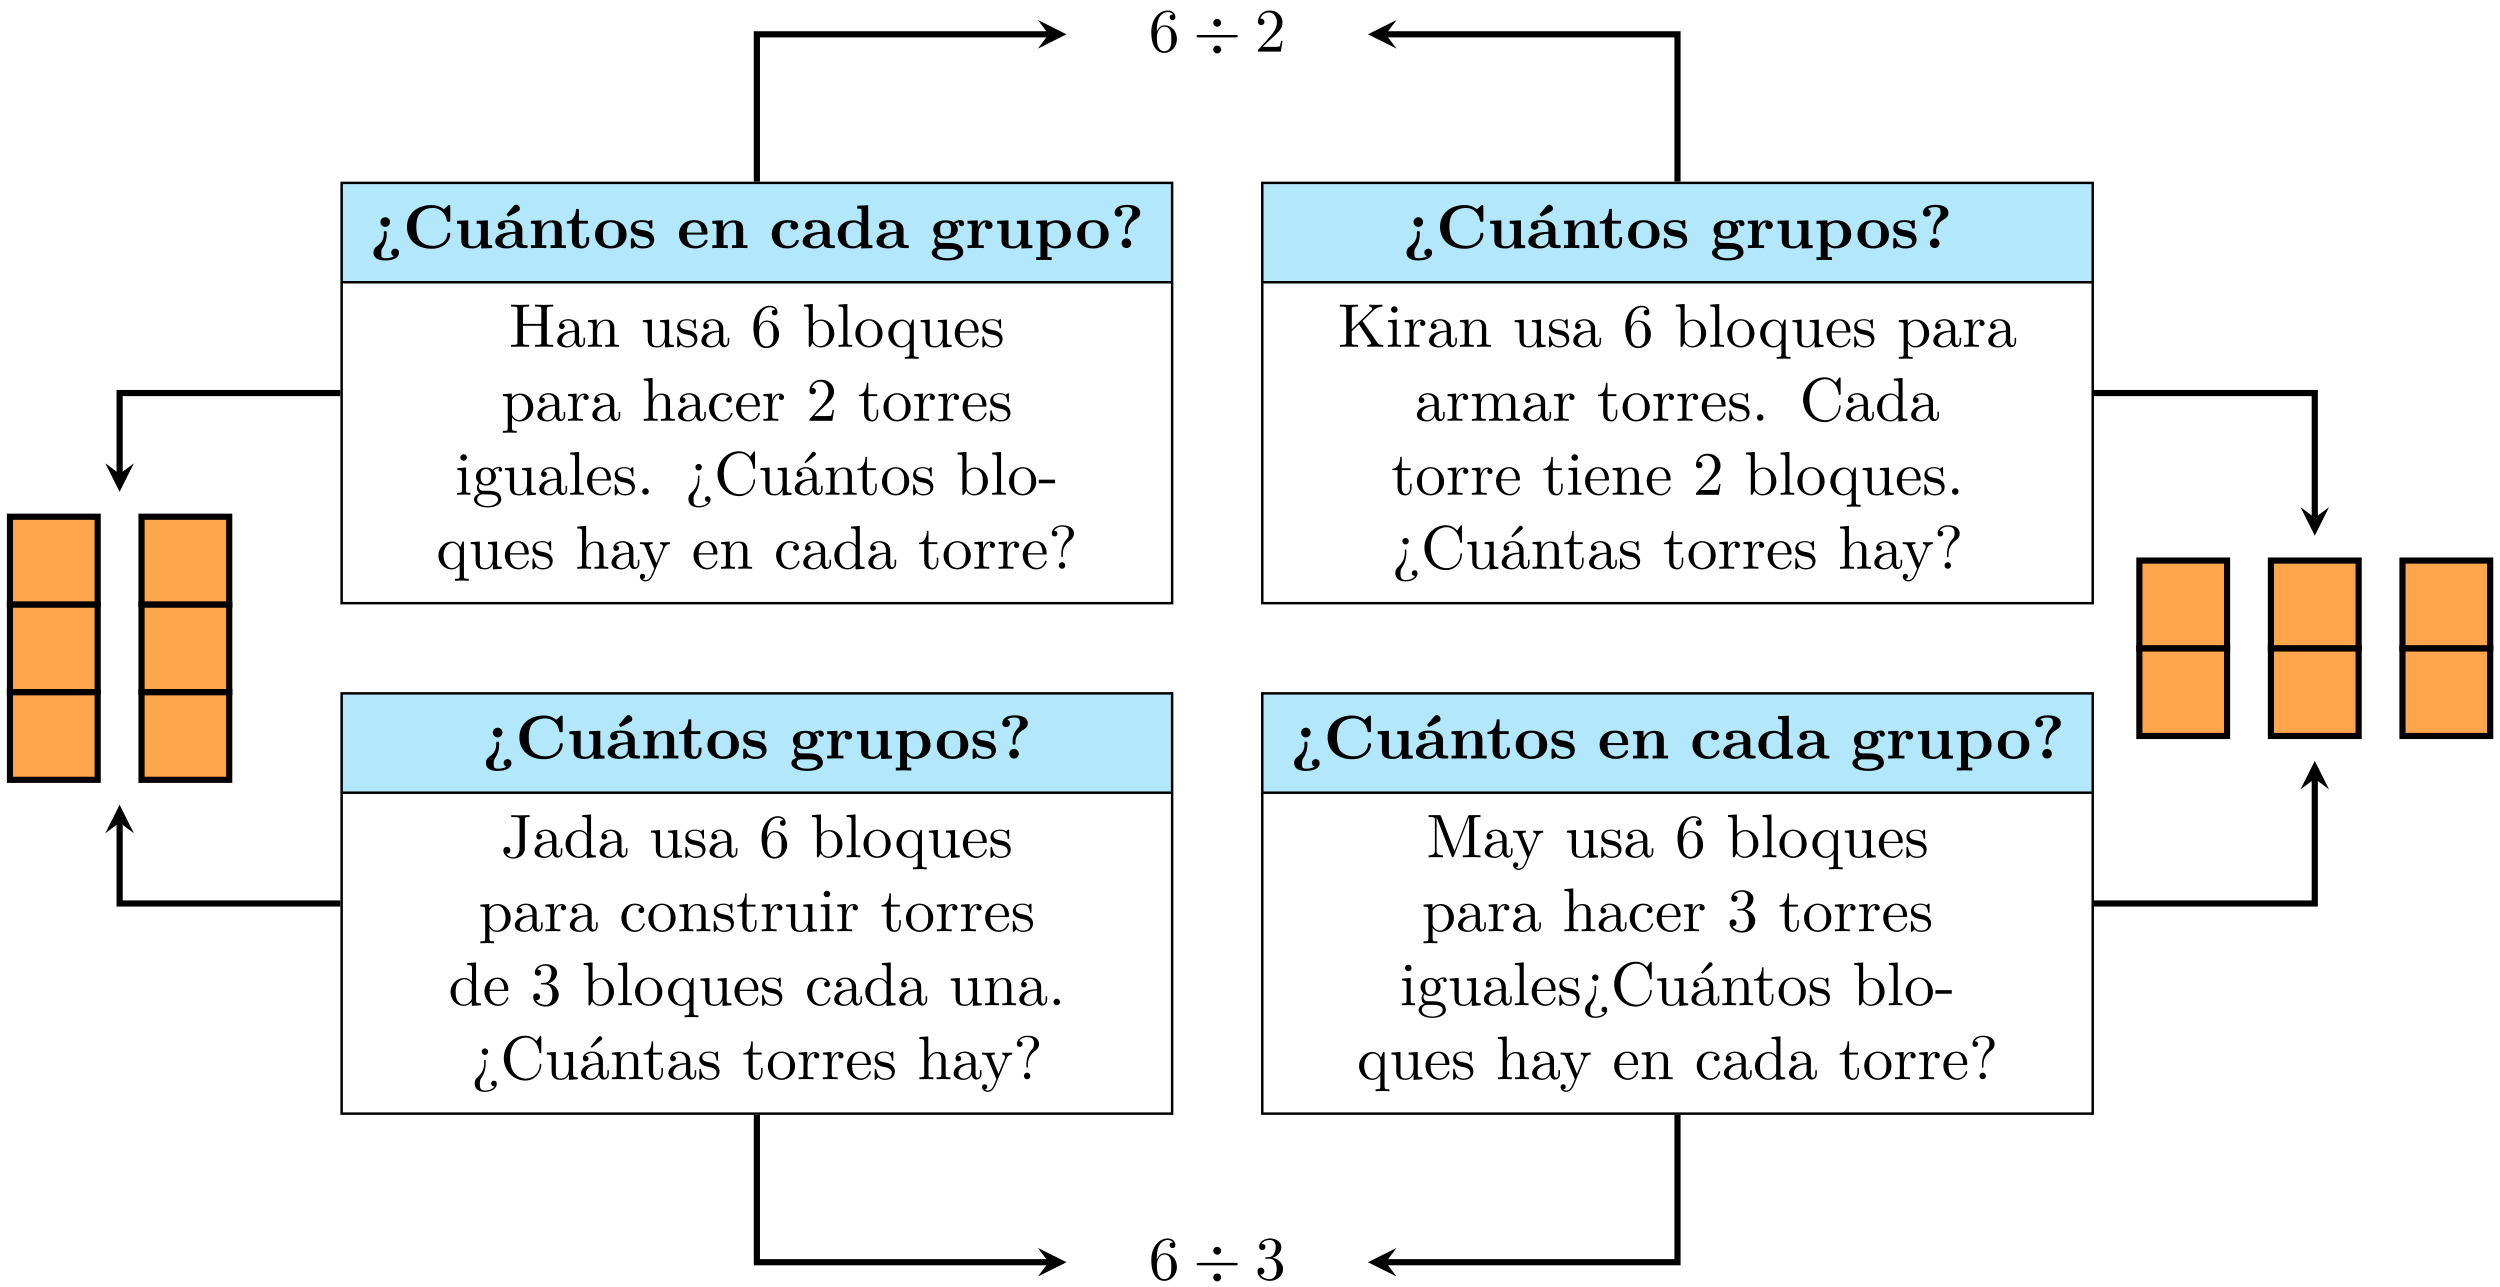 <?xml version="1.0" encoding="UTF-8"?>
<svg xmlns="http://www.w3.org/2000/svg" xmlns:xlink="http://www.w3.org/1999/xlink" width="404pt" height="208pt" viewBox="0 0 404 208" version="1.1">
<defs>
<g>
<symbol overflow="visible" id="glyph0-0">
<path style="stroke:none;" d=""/>
</symbol>
<symbol overflow="visible" id="glyph0-1">
<path style="stroke:none;" d="M 3.312 -4.203 C 3.312 -4.641 2.969 -4.984 2.547 -4.984 C 2.109 -4.984 1.766 -4.641 1.766 -4.203 C 1.766 -3.781 2.109 -3.422 2.547 -3.422 C 2.969 -3.422 3.312 -3.781 3.312 -4.203 Z M 4.766 0.734 C 4.766 0.25 4.391 0.094 4.141 0.094 C 3.828 0.094 3.516 0.312 3.516 0.719 C 3.516 1.094 3.781 1.25 3.953 1.312 C 3.469 1.641 2.672 1.641 2.594 1.641 C 1.906 1.641 1.906 1.375 1.906 0.781 C 1.906 0.266 1.984 0.156 2.125 -0.062 C 2.719 -0.938 2.781 -1.688 2.781 -2.359 C 2.781 -2.688 2.781 -2.734 2.547 -2.734 C 2.312 -2.734 2.312 -2.688 2.312 -2.469 L 2.312 -2.344 C 2.312 -1.938 2.312 -1.062 1.203 -0.297 C 1.031 -0.172 0.641 0.094 0.641 0.703 C 0.641 2 2.156 2 2.531 2 C 4.031 2 4.766 1.469 4.766 0.734 Z M 4.766 0.734 "/>
</symbol>
<symbol overflow="visible" id="glyph0-2">
<path style="stroke:none;" d="M 7.641 -2.266 C 7.641 -2.469 7.562 -2.469 7.391 -2.469 C 7.266 -2.469 7.172 -2.469 7.172 -2.297 C 7.094 -0.969 5.891 -0.359 4.891 -0.359 C 4.109 -0.359 3.266 -0.594 2.75 -1.203 C 2.281 -1.781 2.156 -2.516 2.156 -3.422 C 2.156 -3.984 2.188 -5.047 2.828 -5.719 C 3.469 -6.375 4.344 -6.484 4.859 -6.484 C 5.938 -6.484 6.875 -5.719 7.094 -4.453 C 7.125 -4.266 7.141 -4.25 7.359 -4.25 C 7.625 -4.25 7.641 -4.266 7.641 -4.531 L 7.641 -6.672 C 7.641 -6.859 7.641 -6.953 7.453 -6.953 C 7.359 -6.953 7.344 -6.922 7.266 -6.859 L 6.609 -6.266 C 5.984 -6.766 5.328 -6.953 4.641 -6.953 C 2.156 -6.953 0.641 -5.469 0.641 -3.422 C 0.641 -1.375 2.156 0.109 4.641 0.109 C 6.516 0.109 7.641 -1.109 7.641 -2.266 Z M 7.641 -2.266 "/>
</symbol>
<symbol overflow="visible" id="glyph0-3">
<path style="stroke:none;" d="M 6.125 0 L 6.125 -0.469 C 5.516 -0.469 5.438 -0.469 5.438 -0.859 L 5.438 -4.484 L 3.625 -4.406 L 3.625 -3.938 C 4.234 -3.938 4.312 -3.938 4.312 -3.547 L 4.312 -1.641 C 4.312 -0.828 3.797 -0.297 3.078 -0.297 C 2.297 -0.297 2.266 -0.547 2.266 -1.094 L 2.266 -4.484 L 0.453 -4.406 L 0.453 -3.938 C 1.062 -3.938 1.141 -3.938 1.141 -3.547 L 1.141 -1.219 C 1.141 -0.156 1.938 0.062 2.938 0.062 C 3.188 0.062 3.906 0.062 4.359 -0.719 L 4.359 0.062 Z M 6.125 0 "/>
</symbol>
<symbol overflow="visible" id="glyph0-4">
<path style="stroke:none;" d="M 5.516 -0.234 C 5.516 -0.469 5.391 -0.469 5.25 -0.469 C 4.641 -0.484 4.641 -0.609 4.641 -0.844 L 4.641 -2.984 C 4.641 -3.875 3.938 -4.516 2.453 -4.516 C 1.891 -4.516 0.672 -4.469 0.672 -3.594 C 0.672 -3.156 1.016 -2.969 1.281 -2.969 C 1.594 -2.969 1.906 -3.188 1.906 -3.594 C 1.906 -3.891 1.719 -4.062 1.688 -4.094 C 1.969 -4.141 2.297 -4.156 2.406 -4.156 C 3.156 -4.156 3.516 -3.734 3.516 -2.984 L 3.516 -2.641 C 2.797 -2.609 0.266 -2.516 0.266 -1.078 C 0.266 -0.125 1.5 0.062 2.188 0.062 C 2.984 0.062 3.453 -0.344 3.672 -0.766 C 3.672 -0.453 3.672 0 4.719 0 L 5.188 0 C 5.391 0 5.516 0 5.516 -0.234 Z M 3.516 -1.391 C 3.516 -0.422 2.594 -0.297 2.344 -0.297 C 1.828 -0.297 1.438 -0.641 1.438 -1.094 C 1.438 -2.156 3.016 -2.297 3.516 -2.328 Z M 4.25 -6.406 C 4.25 -6.703 3.969 -7.016 3.656 -7.016 C 3.422 -7.016 3.297 -6.891 3.188 -6.766 L 2.062 -5.438 L 2.359 -5.078 L 3.875 -5.875 C 4.031 -5.969 4.25 -6.078 4.25 -6.406 Z M 4.25 -6.406 "/>
</symbol>
<symbol overflow="visible" id="glyph0-5">
<path style="stroke:none;" d="M 6.125 0 L 6.125 -0.469 L 5.438 -0.469 L 5.438 -3.047 C 5.438 -4.094 4.906 -4.484 3.906 -4.484 C 2.953 -4.484 2.422 -3.922 2.156 -3.406 L 2.156 -4.484 L 0.453 -4.406 L 0.453 -3.938 C 1.062 -3.938 1.141 -3.938 1.141 -3.547 L 1.141 -0.469 L 0.453 -0.469 L 0.453 0 L 1.703 -0.031 L 2.953 0 L 2.953 -0.469 L 2.266 -0.469 L 2.266 -2.547 C 2.266 -3.641 3.125 -4.125 3.766 -4.125 C 4.094 -4.125 4.312 -3.922 4.312 -3.156 L 4.312 -0.469 L 3.625 -0.469 L 3.625 0 L 4.875 -0.031 Z M 6.125 0 "/>
</symbol>
<symbol overflow="visible" id="glyph0-6">
<path style="stroke:none;" d="M 3.812 -1.234 L 3.812 -1.766 L 3.344 -1.766 L 3.344 -1.25 C 3.344 -0.578 3.016 -0.344 2.734 -0.344 C 2.156 -0.344 2.156 -0.984 2.156 -1.203 L 2.156 -3.953 L 3.625 -3.953 L 3.625 -4.422 L 2.156 -4.422 L 2.156 -6.328 L 1.688 -6.328 C 1.688 -5.328 1.203 -4.344 0.203 -4.312 L 0.203 -3.953 L 1.031 -3.953 L 1.031 -1.219 C 1.031 -0.156 1.891 0.062 2.609 0.062 C 3.359 0.062 3.812 -0.516 3.812 -1.234 Z M 3.812 -1.234 "/>
</symbol>
<symbol overflow="visible" id="glyph0-7">
<path style="stroke:none;" d="M 5.406 -2.172 C 5.406 -3.516 4.484 -4.516 2.859 -4.516 C 1.219 -4.516 0.312 -3.5 0.312 -2.172 C 0.312 -0.938 1.203 0.062 2.859 0.062 C 4.531 0.062 5.406 -0.953 5.406 -2.172 Z M 4.125 -2.281 C 4.125 -1.422 4.125 -0.344 2.859 -0.344 C 1.594 -0.344 1.594 -1.422 1.594 -2.281 C 1.594 -2.734 1.594 -3.234 1.766 -3.578 C 1.953 -3.953 2.375 -4.156 2.859 -4.156 C 3.281 -4.156 3.703 -4 3.922 -3.656 C 4.125 -3.312 4.125 -2.766 4.125 -2.281 Z M 4.125 -2.281 "/>
</symbol>
<symbol overflow="visible" id="glyph0-8">
<path style="stroke:none;" d="M 4.141 -1.391 C 4.141 -1.828 3.938 -2.172 3.594 -2.453 C 3.203 -2.734 2.875 -2.797 2.109 -2.938 C 1.734 -3 1.094 -3.109 1.094 -3.578 C 1.094 -4.203 2.016 -4.203 2.203 -4.203 C 2.953 -4.203 3.328 -3.906 3.375 -3.359 C 3.391 -3.203 3.406 -3.156 3.609 -3.156 C 3.844 -3.156 3.844 -3.203 3.844 -3.438 L 3.844 -4.234 C 3.844 -4.422 3.844 -4.516 3.672 -4.516 C 3.625 -4.516 3.609 -4.516 3.219 -4.328 C 2.953 -4.453 2.609 -4.516 2.219 -4.516 C 1.906 -4.516 0.375 -4.516 0.375 -3.203 C 0.375 -2.812 0.578 -2.547 0.781 -2.375 C 1.172 -2.031 1.562 -1.969 2.328 -1.828 C 2.688 -1.766 3.422 -1.641 3.422 -1.047 C 3.422 -0.297 2.516 -0.297 2.297 -0.297 C 1.234 -0.297 0.984 -1.031 0.859 -1.453 C 0.812 -1.594 0.75 -1.594 0.625 -1.594 C 0.375 -1.594 0.375 -1.531 0.375 -1.312 L 0.375 -0.219 C 0.375 -0.031 0.375 0.062 0.562 0.062 C 0.625 0.062 0.641 0.062 0.859 -0.094 L 1.109 -0.266 C 1.578 0.062 2.094 0.062 2.297 0.062 C 2.609 0.062 4.141 0.062 4.141 -1.391 Z M 4.141 -1.391 "/>
</symbol>
<symbol overflow="visible" id="glyph0-9">
<path style="stroke:none;" d="M 4.922 -1.172 C 4.922 -1.344 4.734 -1.344 4.688 -1.344 C 4.516 -1.344 4.5 -1.297 4.438 -1.141 C 4.234 -0.656 3.656 -0.344 3.016 -0.344 C 1.609 -0.344 1.594 -1.672 1.594 -2.172 L 4.609 -2.172 C 4.828 -2.172 4.922 -2.172 4.922 -2.438 C 4.922 -2.75 4.859 -3.484 4.359 -3.984 C 4 -4.344 3.469 -4.516 2.781 -4.516 C 1.188 -4.516 0.312 -3.484 0.312 -2.25 C 0.312 -0.906 1.312 0.062 2.922 0.062 C 4.5 0.062 4.922 -1 4.922 -1.172 Z M 3.984 -2.5 L 1.594 -2.5 C 1.609 -2.891 1.625 -3.312 1.828 -3.641 C 2.094 -4.031 2.5 -4.156 2.781 -4.156 C 3.953 -4.156 3.969 -2.844 3.984 -2.5 Z M 3.984 -2.5 "/>
</symbol>
<symbol overflow="visible" id="glyph0-10">
<path style="stroke:none;" d="M 4.766 -1.172 C 4.766 -1.312 4.625 -1.312 4.531 -1.312 C 4.344 -1.312 4.344 -1.281 4.281 -1.156 C 4.031 -0.531 3.547 -0.344 3.047 -0.344 C 1.656 -0.344 1.656 -1.797 1.656 -2.266 C 1.656 -2.828 1.656 -4.109 2.938 -4.109 C 3.297 -4.109 3.453 -4.094 3.594 -4.062 C 3.406 -3.891 3.391 -3.688 3.391 -3.594 C 3.391 -3.156 3.734 -2.969 4 -2.969 C 4.312 -2.969 4.641 -3.188 4.641 -3.594 C 4.641 -4.453 3.484 -4.516 2.906 -4.516 C 1.109 -4.516 0.375 -3.375 0.375 -2.219 C 0.375 -0.891 1.312 0.062 2.844 0.062 C 4.469 0.062 4.766 -1.094 4.766 -1.172 Z M 4.766 -1.172 "/>
</symbol>
<symbol overflow="visible" id="glyph0-11">
<path style="stroke:none;" d="M 5.516 -0.234 C 5.516 -0.469 5.391 -0.469 5.25 -0.469 C 4.641 -0.484 4.641 -0.609 4.641 -0.844 L 4.641 -2.984 C 4.641 -3.875 3.938 -4.516 2.453 -4.516 C 1.891 -4.516 0.672 -4.469 0.672 -3.594 C 0.672 -3.156 1.016 -2.969 1.281 -2.969 C 1.594 -2.969 1.906 -3.188 1.906 -3.594 C 1.906 -3.891 1.719 -4.062 1.688 -4.094 C 1.969 -4.141 2.297 -4.156 2.406 -4.156 C 3.156 -4.156 3.516 -3.734 3.516 -2.984 L 3.516 -2.641 C 2.797 -2.609 0.266 -2.516 0.266 -1.078 C 0.266 -0.125 1.5 0.062 2.188 0.062 C 2.984 0.062 3.453 -0.344 3.672 -0.766 C 3.672 -0.453 3.672 0 4.719 0 L 5.188 0 C 5.391 0 5.516 0 5.516 -0.234 Z M 3.516 -1.391 C 3.516 -0.422 2.594 -0.297 2.344 -0.297 C 1.828 -0.297 1.438 -0.641 1.438 -1.094 C 1.438 -2.156 3.016 -2.297 3.516 -2.328 Z M 3.516 -1.391 "/>
</symbol>
<symbol overflow="visible" id="glyph0-12">
<path style="stroke:none;" d="M 5.984 0 L 5.984 -0.469 C 5.375 -0.469 5.297 -0.469 5.297 -0.859 L 5.297 -6.922 L 3.531 -6.844 L 3.531 -6.375 C 4.156 -6.375 4.234 -6.375 4.234 -5.984 L 4.234 -4.031 C 3.734 -4.422 3.203 -4.484 2.875 -4.484 C 1.422 -4.484 0.375 -3.609 0.375 -2.203 C 0.375 -0.891 1.297 0.062 2.766 0.062 C 3.375 0.062 3.859 -0.172 4.172 -0.422 L 4.172 0.062 Z M 4.172 -1.031 C 4.031 -0.844 3.625 -0.297 2.875 -0.297 C 1.656 -0.297 1.656 -1.5 1.656 -2.203 C 1.656 -2.688 1.656 -3.219 1.906 -3.609 C 2.203 -4.031 2.672 -4.125 2.984 -4.125 C 3.547 -4.125 3.953 -3.812 4.172 -3.516 Z M 4.172 -1.031 "/>
</symbol>
<symbol overflow="visible" id="glyph0-13">
<path style="stroke:none;" d="M 5.562 -3.953 C 5.562 -4.188 5.391 -4.531 4.938 -4.531 C 4.781 -4.531 4.312 -4.5 3.875 -4.156 C 3.703 -4.281 3.281 -4.484 2.547 -4.484 C 1.109 -4.484 0.562 -3.703 0.562 -3.016 C 0.562 -2.609 0.75 -2.188 1.078 -1.969 C 0.797 -1.609 0.734 -1.281 0.734 -1.078 C 0.734 -0.922 0.781 -0.438 1.172 -0.125 C 1.047 -0.094 0.312 0.125 0.312 0.75 C 0.312 1.25 0.875 2 2.859 2 C 4.625 2 5.406 1.422 5.406 0.719 C 5.406 0.422 5.328 -0.203 4.656 -0.547 C 4.094 -0.828 3.5 -0.828 2.547 -0.828 C 2.281 -0.828 1.828 -0.828 1.781 -0.844 C 1.328 -0.906 1.219 -1.281 1.219 -1.469 C 1.219 -1.562 1.266 -1.719 1.328 -1.797 C 1.781 -1.562 2.297 -1.531 2.547 -1.531 C 3.984 -1.531 4.531 -2.312 4.531 -3.016 C 4.531 -3.484 4.281 -3.812 4.125 -3.969 C 4.422 -4.125 4.641 -4.141 4.75 -4.156 C 4.719 -4.109 4.703 -4.016 4.703 -3.953 C 4.703 -3.703 4.875 -3.531 5.141 -3.531 C 5.391 -3.531 5.562 -3.719 5.562 -3.953 Z M 3.422 -3.016 C 3.422 -2.562 3.422 -1.891 2.547 -1.891 C 1.672 -1.891 1.672 -2.562 1.672 -3.016 C 1.672 -3.453 1.672 -4.125 2.547 -4.125 C 3.422 -4.125 3.422 -3.453 3.422 -3.016 Z M 4.547 0.75 C 4.547 1.109 4.156 1.641 2.859 1.641 C 1.672 1.641 1.172 1.188 1.172 0.734 C 1.172 0.125 1.797 0.125 1.938 0.125 L 3.109 0.125 C 3.422 0.125 4.547 0.125 4.547 0.75 Z M 4.547 0.75 "/>
</symbol>
<symbol overflow="visible" id="glyph0-14">
<path style="stroke:none;" d="M 4.406 -3.672 C 4.406 -4.203 3.875 -4.484 3.344 -4.484 C 2.656 -4.484 2.25 -3.984 2.031 -3.359 L 2.031 -4.484 L 0.375 -4.406 L 0.375 -3.938 C 0.984 -3.938 1.062 -3.938 1.062 -3.547 L 1.062 -0.469 L 0.375 -0.469 L 0.375 0 L 1.625 -0.031 C 2 -0.031 2.641 -0.031 3 0 L 3 -0.469 L 2.141 -0.469 L 2.141 -2.219 C 2.141 -2.906 2.375 -4.125 3.375 -4.125 C 3.375 -4.125 3.188 -3.953 3.188 -3.672 C 3.188 -3.266 3.516 -3.062 3.797 -3.062 C 4.094 -3.062 4.406 -3.266 4.406 -3.672 Z M 4.406 -3.672 "/>
</symbol>
<symbol overflow="visible" id="glyph0-15">
<path style="stroke:none;" d="M 5.984 -2.219 C 5.984 -3.547 5.078 -4.484 3.641 -4.484 C 2.891 -4.484 2.359 -4.172 2.141 -4 L 2.141 -4.484 L 0.375 -4.406 L 0.375 -3.938 C 0.984 -3.938 1.062 -3.938 1.062 -3.562 L 1.062 1.469 L 0.375 1.469 L 0.375 1.938 L 1.625 1.906 L 2.875 1.938 L 2.875 1.469 L 2.188 1.469 L 2.188 -0.391 C 2.625 -0.047 3.062 0.062 3.469 0.062 C 4.969 0.062 5.984 -0.844 5.984 -2.219 Z M 4.703 -2.219 C 4.703 -0.812 4 -0.297 3.359 -0.297 C 3.219 -0.297 2.75 -0.297 2.297 -0.844 C 2.188 -0.969 2.188 -0.984 2.188 -1.172 L 2.188 -3.281 C 2.188 -3.469 2.203 -3.484 2.344 -3.625 C 2.734 -4.031 3.266 -4.094 3.484 -4.094 C 4.141 -4.094 4.703 -3.484 4.703 -2.219 Z M 4.703 -2.219 "/>
</symbol>
<symbol overflow="visible" id="glyph0-16">
<path style="stroke:none;" d="M 4.766 -5.688 C 4.766 -6.984 2.984 -6.984 2.625 -6.984 C 1.234 -6.984 0.641 -6.344 0.641 -5.719 C 0.641 -5.234 1 -5.078 1.25 -5.078 C 1.578 -5.078 1.891 -5.297 1.891 -5.703 C 1.891 -6.172 1.453 -6.297 1.438 -6.312 C 1.688 -6.5 2.109 -6.625 2.562 -6.625 C 3.484 -6.625 3.484 -6.234 3.484 -5.766 C 3.484 -5.328 3.406 -5.156 3.203 -4.969 C 2.594 -4.312 2.312 -3.547 2.312 -2.906 L 2.312 -2.516 C 2.312 -2.297 2.312 -2.25 2.547 -2.25 C 2.781 -2.25 2.781 -2.312 2.781 -2.547 L 2.781 -2.828 C 2.781 -3.844 3.703 -4.453 4.094 -4.672 C 4.281 -4.797 4.766 -5.062 4.766 -5.688 Z M 3.312 -0.781 C 3.312 -1.203 2.969 -1.562 2.547 -1.562 C 2.109 -1.562 1.766 -1.203 1.766 -0.781 C 1.766 -0.344 2.109 0 2.547 0 C 2.969 0 3.312 -0.344 3.312 -0.781 Z M 3.312 -0.781 "/>
</symbol>
<symbol overflow="visible" id="glyph1-0">
<path style="stroke:none;" d=""/>
</symbol>
<symbol overflow="visible" id="glyph1-1">
<path style="stroke:none;" d="M 7.141 0 L 7.141 -0.312 L 6.891 -0.312 C 6.125 -0.312 6.109 -0.422 6.109 -0.781 L 6.109 -6.031 C 6.109 -6.391 6.125 -6.5 6.891 -6.5 L 7.141 -6.5 L 7.141 -6.812 C 6.781 -6.781 6.047 -6.781 5.672 -6.781 C 5.297 -6.781 4.547 -6.781 4.203 -6.812 L 4.203 -6.5 L 4.438 -6.5 C 5.203 -6.5 5.219 -6.391 5.219 -6.031 L 5.219 -3.703 L 2.25 -3.703 L 2.25 -6.031 C 2.25 -6.391 2.266 -6.5 3.031 -6.5 L 3.266 -6.5 L 3.266 -6.812 C 2.922 -6.781 2.188 -6.781 1.797 -6.781 C 1.422 -6.781 0.672 -6.781 0.328 -6.812 L 0.328 -6.5 L 0.562 -6.5 C 1.328 -6.5 1.359 -6.391 1.359 -6.031 L 1.359 -0.781 C 1.359 -0.422 1.328 -0.312 0.562 -0.312 L 0.328 -0.312 L 0.328 0 C 0.672 -0.031 1.422 -0.031 1.797 -0.031 C 2.172 -0.031 2.922 -0.031 3.266 0 L 3.266 -0.312 L 3.031 -0.312 C 2.266 -0.312 2.25 -0.422 2.25 -0.781 L 2.25 -3.391 L 5.219 -3.391 L 5.219 -0.781 C 5.219 -0.422 5.203 -0.312 4.438 -0.312 L 4.203 -0.312 L 4.203 0 C 4.547 -0.031 5.281 -0.031 5.656 -0.031 C 6.047 -0.031 6.781 -0.031 7.141 0 Z M 7.141 0 "/>
</symbol>
<symbol overflow="visible" id="glyph1-2">
<path style="stroke:none;" d="M 4.812 -0.891 L 4.812 -1.453 L 4.562 -1.453 L 4.562 -0.891 C 4.562 -0.312 4.312 -0.25 4.203 -0.25 C 3.875 -0.25 3.844 -0.703 3.844 -0.75 L 3.844 -2.734 C 3.844 -3.156 3.844 -3.547 3.484 -3.922 C 3.094 -4.312 2.594 -4.469 2.109 -4.469 C 1.297 -4.469 0.609 -4 0.609 -3.344 C 0.609 -3.047 0.812 -2.875 1.062 -2.875 C 1.344 -2.875 1.531 -3.078 1.531 -3.328 C 1.531 -3.453 1.469 -3.781 1.016 -3.781 C 1.281 -4.141 1.781 -4.25 2.094 -4.25 C 2.578 -4.25 3.156 -3.859 3.156 -2.969 L 3.156 -2.609 C 2.641 -2.578 1.938 -2.547 1.312 -2.25 C 0.562 -1.906 0.312 -1.391 0.312 -0.953 C 0.312 -0.141 1.281 0.109 1.906 0.109 C 2.578 0.109 3.031 -0.297 3.219 -0.75 C 3.266 -0.359 3.531 0.062 4 0.062 C 4.203 0.062 4.812 -0.078 4.812 -0.891 Z M 3.156 -1.391 C 3.156 -0.453 2.438 -0.109 1.984 -0.109 C 1.5 -0.109 1.094 -0.453 1.094 -0.953 C 1.094 -1.5 1.5 -2.328 3.156 -2.391 Z M 3.156 -1.391 "/>
</symbol>
<symbol overflow="visible" id="glyph1-3">
<path style="stroke:none;" d="M 5.328 0 L 5.328 -0.312 C 4.812 -0.312 4.562 -0.312 4.562 -0.609 L 4.562 -2.516 C 4.562 -3.375 4.562 -3.672 4.25 -4.031 C 4.109 -4.203 3.781 -4.406 3.203 -4.406 C 2.469 -4.406 2 -3.984 1.719 -3.359 L 1.719 -4.406 L 0.312 -4.297 L 0.312 -3.984 C 1.016 -3.984 1.094 -3.922 1.094 -3.422 L 1.094 -0.75 C 1.094 -0.312 0.984 -0.312 0.312 -0.312 L 0.312 0 L 1.453 -0.031 L 2.562 0 L 2.562 -0.312 C 1.891 -0.312 1.781 -0.312 1.781 -0.75 L 1.781 -2.594 C 1.781 -3.625 2.5 -4.188 3.125 -4.188 C 3.766 -4.188 3.875 -3.656 3.875 -3.078 L 3.875 -0.75 C 3.875 -0.312 3.766 -0.312 3.094 -0.312 L 3.094 0 L 4.219 -0.031 Z M 5.328 0 "/>
</symbol>
<symbol overflow="visible" id="glyph1-4">
<path style="stroke:none;" d="M 5.328 0 L 5.328 -0.312 C 4.641 -0.312 4.562 -0.375 4.562 -0.875 L 4.562 -4.406 L 3.094 -4.297 L 3.094 -3.984 C 3.781 -3.984 3.875 -3.922 3.875 -3.422 L 3.875 -1.656 C 3.875 -0.781 3.391 -0.109 2.656 -0.109 C 1.828 -0.109 1.781 -0.578 1.781 -1.094 L 1.781 -4.406 L 0.312 -4.297 L 0.312 -3.984 C 1.094 -3.984 1.094 -3.953 1.094 -3.078 L 1.094 -1.578 C 1.094 -0.797 1.094 0.109 2.609 0.109 C 3.172 0.109 3.609 -0.172 3.891 -0.781 L 3.891 0.109 Z M 5.328 0 "/>
</symbol>
<symbol overflow="visible" id="glyph1-5">
<path style="stroke:none;" d="M 3.594 -1.281 C 3.594 -1.797 3.297 -2.109 3.172 -2.219 C 2.844 -2.547 2.453 -2.625 2.031 -2.703 C 1.469 -2.812 0.812 -2.938 0.812 -3.516 C 0.812 -3.875 1.062 -4.281 1.922 -4.281 C 3.016 -4.281 3.078 -3.375 3.094 -3.078 C 3.094 -2.984 3.203 -2.984 3.203 -2.984 C 3.344 -2.984 3.344 -3.031 3.344 -3.219 L 3.344 -4.234 C 3.344 -4.391 3.344 -4.469 3.234 -4.469 C 3.188 -4.469 3.156 -4.469 3.031 -4.344 C 3 -4.312 2.906 -4.219 2.859 -4.188 C 2.484 -4.469 2.078 -4.469 1.922 -4.469 C 0.703 -4.469 0.328 -3.797 0.328 -3.234 C 0.328 -2.891 0.484 -2.609 0.75 -2.391 C 1.078 -2.141 1.359 -2.078 2.078 -1.938 C 2.297 -1.891 3.109 -1.734 3.109 -1.016 C 3.109 -0.516 2.766 -0.109 1.984 -0.109 C 1.141 -0.109 0.781 -0.672 0.594 -1.531 C 0.562 -1.656 0.562 -1.688 0.453 -1.688 C 0.328 -1.688 0.328 -1.625 0.328 -1.453 L 0.328 -0.125 C 0.328 0.047 0.328 0.109 0.438 0.109 C 0.484 0.109 0.5 0.094 0.688 -0.094 C 0.703 -0.109 0.703 -0.125 0.891 -0.312 C 1.328 0.094 1.781 0.109 1.984 0.109 C 3.125 0.109 3.594 -0.562 3.594 -1.281 Z M 3.594 -1.281 "/>
</symbol>
<symbol overflow="visible" id="glyph1-6">
<path style="stroke:none;" d="M 4.562 -2.031 C 4.562 -3.297 3.672 -4.25 2.562 -4.25 C 1.891 -4.25 1.516 -3.75 1.312 -3.266 L 1.312 -3.516 C 1.312 -6.031 2.547 -6.391 3.062 -6.391 C 3.297 -6.391 3.719 -6.328 3.938 -5.984 C 3.781 -5.984 3.391 -5.984 3.391 -5.547 C 3.391 -5.234 3.625 -5.078 3.844 -5.078 C 4 -5.078 4.312 -5.172 4.312 -5.562 C 4.312 -6.156 3.875 -6.641 3.047 -6.641 C 1.766 -6.641 0.422 -5.359 0.422 -3.156 C 0.422 -0.484 1.578 0.219 2.5 0.219 C 3.609 0.219 4.562 -0.719 4.562 -2.031 Z M 3.656 -2.047 C 3.656 -1.562 3.656 -1.062 3.484 -0.703 C 3.188 -0.109 2.734 -0.062 2.5 -0.062 C 1.875 -0.062 1.578 -0.656 1.516 -0.812 C 1.328 -1.281 1.328 -2.078 1.328 -2.25 C 1.328 -3.031 1.656 -4.031 2.547 -4.031 C 2.719 -4.031 3.172 -4.031 3.484 -3.406 C 3.656 -3.047 3.656 -2.531 3.656 -2.047 Z M 3.656 -2.047 "/>
</symbol>
<symbol overflow="visible" id="glyph1-7">
<path style="stroke:none;" d="M 5.188 -2.156 C 5.188 -3.422 4.219 -4.406 3.078 -4.406 C 2.297 -4.406 1.875 -3.938 1.719 -3.766 L 1.719 -6.922 L 0.281 -6.812 L 0.281 -6.5 C 0.984 -6.5 1.062 -6.438 1.062 -5.938 L 1.062 0 L 1.312 0 L 1.672 -0.625 C 1.812 -0.391 2.234 0.109 2.969 0.109 C 4.156 0.109 5.188 -0.875 5.188 -2.156 Z M 4.359 -2.156 C 4.359 -1.797 4.344 -1.203 4.062 -0.75 C 3.844 -0.438 3.469 -0.109 2.938 -0.109 C 2.484 -0.109 2.125 -0.344 1.891 -0.719 C 1.75 -0.922 1.75 -0.953 1.75 -1.141 L 1.75 -3.188 C 1.75 -3.375 1.75 -3.391 1.859 -3.547 C 2.25 -4.109 2.797 -4.188 3.031 -4.188 C 3.484 -4.188 3.844 -3.922 4.078 -3.547 C 4.344 -3.141 4.359 -2.578 4.359 -2.156 Z M 4.359 -2.156 "/>
</symbol>
<symbol overflow="visible" id="glyph1-8">
<path style="stroke:none;" d="M 2.547 0 L 2.547 -0.312 C 1.875 -0.312 1.766 -0.312 1.766 -0.75 L 1.766 -6.922 L 0.328 -6.812 L 0.328 -6.5 C 1.031 -6.5 1.109 -6.438 1.109 -5.938 L 1.109 -0.75 C 1.109 -0.312 1 -0.312 0.328 -0.312 L 0.328 0 L 1.438 -0.031 Z M 2.547 0 "/>
</symbol>
<symbol overflow="visible" id="glyph1-9">
<path style="stroke:none;" d="M 4.688 -2.141 C 4.688 -3.406 3.703 -4.469 2.5 -4.469 C 1.25 -4.469 0.281 -3.375 0.281 -2.141 C 0.281 -0.844 1.312 0.109 2.484 0.109 C 3.688 0.109 4.688 -0.875 4.688 -2.141 Z M 3.875 -2.219 C 3.875 -1.859 3.875 -1.312 3.656 -0.875 C 3.422 -0.422 2.984 -0.141 2.5 -0.141 C 2.062 -0.141 1.625 -0.344 1.359 -0.812 C 1.109 -1.25 1.109 -1.859 1.109 -2.219 C 1.109 -2.609 1.109 -3.141 1.344 -3.578 C 1.609 -4.031 2.078 -4.25 2.484 -4.25 C 2.922 -4.25 3.344 -4.031 3.609 -3.594 C 3.875 -3.172 3.875 -2.594 3.875 -2.219 Z M 3.875 -2.219 "/>
</symbol>
<symbol overflow="visible" id="glyph1-10">
<path style="stroke:none;" d="M 5.25 1.938 L 5.25 1.625 C 4.578 1.625 4.469 1.625 4.469 1.172 L 4.469 -4.406 L 4.25 -4.406 L 3.875 -3.5 C 3.75 -3.781 3.344 -4.406 2.547 -4.406 C 1.391 -4.406 0.344 -3.438 0.344 -2.141 C 0.344 -0.891 1.312 0.109 2.469 0.109 C 3.156 0.109 3.562 -0.312 3.781 -0.609 L 3.781 1.172 C 3.781 1.625 3.672 1.625 3.016 1.625 L 3.016 1.938 L 4.125 1.906 Z M 3.812 -1.359 C 3.812 -1.031 3.641 -0.75 3.422 -0.516 C 3.297 -0.375 2.969 -0.109 2.5 -0.109 C 1.781 -0.109 1.172 -1 1.172 -2.141 C 1.172 -3.328 1.859 -4.156 2.609 -4.156 C 3.406 -4.156 3.812 -3.297 3.812 -2.766 Z M 3.812 -1.359 "/>
</symbol>
<symbol overflow="visible" id="glyph1-11">
<path style="stroke:none;" d="M 4.141 -1.188 C 4.141 -1.281 4.062 -1.312 4 -1.312 C 3.922 -1.312 3.891 -1.25 3.875 -1.172 C 3.531 -0.141 2.625 -0.141 2.531 -0.141 C 2.031 -0.141 1.641 -0.438 1.406 -0.812 C 1.109 -1.281 1.109 -1.938 1.109 -2.297 L 3.891 -2.297 C 4.109 -2.297 4.141 -2.297 4.141 -2.516 C 4.141 -3.5 3.594 -4.469 2.359 -4.469 C 1.203 -4.469 0.281 -3.438 0.281 -2.188 C 0.281 -0.859 1.328 0.109 2.469 0.109 C 3.688 0.109 4.141 -1 4.141 -1.188 Z M 3.484 -2.516 L 1.109 -2.516 C 1.172 -4 2.016 -4.25 2.359 -4.25 C 3.375 -4.25 3.484 -2.906 3.484 -2.516 Z M 3.484 -2.516 "/>
</symbol>
<symbol overflow="visible" id="glyph1-12">
<path style="stroke:none;" d="M 5.188 -2.156 C 5.188 -3.422 4.234 -4.406 3.109 -4.406 C 2.328 -4.406 1.906 -3.969 1.719 -3.75 L 1.719 -4.406 L 0.281 -4.297 L 0.281 -3.984 C 0.984 -3.984 1.062 -3.922 1.062 -3.484 L 1.062 1.172 C 1.062 1.625 0.953 1.625 0.281 1.625 L 0.281 1.938 L 1.391 1.906 L 2.516 1.938 L 2.516 1.625 C 1.859 1.625 1.75 1.625 1.75 1.172 L 1.75 -0.594 C 1.797 -0.422 2.219 0.109 2.969 0.109 C 4.156 0.109 5.188 -0.875 5.188 -2.156 Z M 4.359 -2.156 C 4.359 -0.953 3.672 -0.109 2.938 -0.109 C 2.531 -0.109 2.156 -0.312 1.891 -0.719 C 1.75 -0.922 1.75 -0.938 1.75 -1.141 L 1.75 -3.359 C 2.031 -3.875 2.516 -4.156 3.031 -4.156 C 3.766 -4.156 4.359 -3.281 4.359 -2.156 Z M 4.359 -2.156 "/>
</symbol>
<symbol overflow="visible" id="glyph1-13">
<path style="stroke:none;" d="M 3.625 -3.797 C 3.625 -4.109 3.312 -4.406 2.891 -4.406 C 2.156 -4.406 1.797 -3.734 1.672 -3.312 L 1.672 -4.406 L 0.281 -4.297 L 0.281 -3.984 C 0.984 -3.984 1.062 -3.922 1.062 -3.422 L 1.062 -0.75 C 1.062 -0.312 0.953 -0.312 0.281 -0.312 L 0.281 0 L 1.422 -0.031 C 1.812 -0.031 2.281 -0.031 2.688 0 L 2.688 -0.312 L 2.469 -0.312 C 1.734 -0.312 1.719 -0.422 1.719 -0.781 L 1.719 -2.312 C 1.719 -3.297 2.141 -4.188 2.891 -4.188 C 2.953 -4.188 2.984 -4.188 3 -4.172 C 2.969 -4.172 2.766 -4.047 2.766 -3.781 C 2.766 -3.516 2.984 -3.359 3.203 -3.359 C 3.375 -3.359 3.625 -3.484 3.625 -3.797 Z M 3.625 -3.797 "/>
</symbol>
<symbol overflow="visible" id="glyph1-14">
<path style="stroke:none;" d="M 5.328 0 L 5.328 -0.312 C 4.812 -0.312 4.562 -0.312 4.562 -0.609 L 4.562 -2.516 C 4.562 -3.375 4.562 -3.672 4.25 -4.031 C 4.109 -4.203 3.781 -4.406 3.203 -4.406 C 2.359 -4.406 1.922 -3.812 1.766 -3.453 L 1.75 -3.453 L 1.75 -6.922 L 0.312 -6.812 L 0.312 -6.5 C 1.016 -6.5 1.094 -6.438 1.094 -5.938 L 1.094 -0.75 C 1.094 -0.312 0.984 -0.312 0.312 -0.312 L 0.312 0 L 1.453 -0.031 L 2.562 0 L 2.562 -0.312 C 1.891 -0.312 1.781 -0.312 1.781 -0.75 L 1.781 -2.594 C 1.781 -3.625 2.5 -4.188 3.125 -4.188 C 3.766 -4.188 3.875 -3.656 3.875 -3.078 L 3.875 -0.75 C 3.875 -0.312 3.766 -0.312 3.094 -0.312 L 3.094 0 L 4.219 -0.031 Z M 5.328 0 "/>
</symbol>
<symbol overflow="visible" id="glyph1-15">
<path style="stroke:none;" d="M 4.141 -1.188 C 4.141 -1.281 4.031 -1.281 4 -1.281 C 3.922 -1.281 3.891 -1.25 3.875 -1.188 C 3.594 -0.266 2.938 -0.141 2.578 -0.141 C 2.047 -0.141 1.172 -0.562 1.172 -2.172 C 1.172 -3.797 1.984 -4.219 2.516 -4.219 C 2.609 -4.219 3.234 -4.203 3.578 -3.844 C 3.172 -3.812 3.109 -3.516 3.109 -3.391 C 3.109 -3.125 3.297 -2.938 3.562 -2.938 C 3.828 -2.938 4.031 -3.094 4.031 -3.406 C 4.031 -4.078 3.266 -4.469 2.5 -4.469 C 1.25 -4.469 0.344 -3.391 0.344 -2.156 C 0.344 -0.875 1.328 0.109 2.484 0.109 C 3.812 0.109 4.141 -1.094 4.141 -1.188 Z M 4.141 -1.188 "/>
</symbol>
<symbol overflow="visible" id="glyph1-16">
<path style="stroke:none;" d="M 4.469 -1.734 L 4.234 -1.734 C 4.172 -1.438 4.109 -1 4 -0.844 C 3.938 -0.766 3.281 -0.766 3.062 -0.766 L 1.266 -0.766 L 2.328 -1.797 C 3.875 -3.172 4.469 -3.703 4.469 -4.703 C 4.469 -5.844 3.578 -6.641 2.359 -6.641 C 1.234 -6.641 0.5 -5.719 0.5 -4.828 C 0.5 -4.281 1 -4.281 1.031 -4.281 C 1.203 -4.281 1.547 -4.391 1.547 -4.812 C 1.547 -5.062 1.359 -5.328 1.016 -5.328 C 0.938 -5.328 0.922 -5.328 0.891 -5.312 C 1.109 -5.969 1.656 -6.328 2.234 -6.328 C 3.141 -6.328 3.562 -5.516 3.562 -4.703 C 3.562 -3.906 3.078 -3.125 2.516 -2.5 L 0.609 -0.375 C 0.5 -0.266 0.5 -0.234 0.5 0 L 4.203 0 Z M 4.469 -1.734 "/>
</symbol>
<symbol overflow="visible" id="glyph1-17">
<path style="stroke:none;" d="M 3.312 -1.234 L 3.312 -1.797 L 3.062 -1.797 L 3.062 -1.25 C 3.062 -0.516 2.766 -0.141 2.391 -0.141 C 1.719 -0.141 1.719 -1.047 1.719 -1.219 L 1.719 -3.984 L 3.156 -3.984 L 3.156 -4.297 L 1.719 -4.297 L 1.719 -6.125 L 1.469 -6.125 C 1.469 -5.312 1.172 -4.25 0.188 -4.203 L 0.188 -3.984 L 1.031 -3.984 L 1.031 -1.234 C 1.031 -0.016 1.969 0.109 2.328 0.109 C 3.031 0.109 3.312 -0.594 3.312 -1.234 Z M 3.312 -1.234 "/>
</symbol>
<symbol overflow="visible" id="glyph1-18">
<path style="stroke:none;" d="M 2.469 0 L 2.469 -0.312 C 1.797 -0.312 1.766 -0.359 1.766 -0.75 L 1.766 -4.406 L 0.375 -4.297 L 0.375 -3.984 C 1.016 -3.984 1.109 -3.922 1.109 -3.438 L 1.109 -0.75 C 1.109 -0.312 1 -0.312 0.328 -0.312 L 0.328 0 L 1.422 -0.031 C 1.781 -0.031 2.125 -0.016 2.469 0 Z M 1.906 -6.016 C 1.906 -6.297 1.688 -6.547 1.391 -6.547 C 1.047 -6.547 0.844 -6.266 0.844 -6.016 C 0.844 -5.75 1.078 -5.5 1.375 -5.5 C 1.719 -5.5 1.906 -5.766 1.906 -6.016 Z M 1.906 -6.016 "/>
</symbol>
<symbol overflow="visible" id="glyph1-19">
<path style="stroke:none;" d="M 4.828 -4.031 C 4.828 -4.203 4.719 -4.516 4.328 -4.516 C 4.125 -4.516 3.688 -4.453 3.266 -4.047 C 2.844 -4.375 2.438 -4.406 2.219 -4.406 C 1.281 -4.406 0.594 -3.719 0.594 -2.953 C 0.594 -2.516 0.812 -2.141 1.062 -1.922 C 0.938 -1.781 0.75 -1.453 0.75 -1.094 C 0.75 -0.781 0.891 -0.406 1.203 -0.203 C 0.594 -0.047 0.281 0.391 0.281 0.781 C 0.281 1.5 1.266 2.047 2.484 2.047 C 3.656 2.047 4.688 1.547 4.688 0.766 C 4.688 0.422 4.562 -0.094 4.047 -0.375 C 3.516 -0.641 2.938 -0.641 2.328 -0.641 C 2.078 -0.641 1.656 -0.641 1.578 -0.656 C 1.266 -0.703 1.062 -1 1.062 -1.328 C 1.062 -1.359 1.062 -1.594 1.219 -1.797 C 1.609 -1.516 2.031 -1.484 2.219 -1.484 C 3.141 -1.484 3.828 -2.172 3.828 -2.938 C 3.828 -3.312 3.672 -3.672 3.422 -3.906 C 3.781 -4.25 4.141 -4.297 4.312 -4.297 C 4.312 -4.297 4.391 -4.297 4.422 -4.281 C 4.312 -4.25 4.25 -4.141 4.25 -4.016 C 4.25 -3.844 4.391 -3.734 4.547 -3.734 C 4.641 -3.734 4.828 -3.797 4.828 -4.031 Z M 3.078 -2.953 C 3.078 -2.688 3.078 -2.359 2.922 -2.109 C 2.844 -2 2.609 -1.719 2.219 -1.719 C 1.344 -1.719 1.344 -2.719 1.344 -2.938 C 1.344 -3.203 1.359 -3.531 1.5 -3.781 C 1.578 -3.891 1.812 -4.172 2.219 -4.172 C 3.078 -4.172 3.078 -3.188 3.078 -2.953 Z M 4.172 0.781 C 4.172 1.328 3.469 1.828 2.5 1.828 C 1.484 1.828 0.797 1.312 0.797 0.781 C 0.797 0.328 1.172 -0.047 1.609 -0.062 L 2.203 -0.062 C 3.062 -0.062 4.172 -0.062 4.172 0.781 Z M 4.172 0.781 "/>
</symbol>
<symbol overflow="visible" id="glyph1-20">
<path style="stroke:none;" d="M 1.906 -0.531 C 1.906 -0.812 1.672 -1.062 1.391 -1.062 C 1.094 -1.062 0.859 -0.812 0.859 -0.531 C 0.859 -0.234 1.094 0 1.391 0 C 1.672 0 1.906 -0.234 1.906 -0.531 Z M 1.906 -0.531 "/>
</symbol>
<symbol overflow="visible" id="glyph1-21">
<path style="stroke:none;" d="M 4.141 0.719 C 4.141 0.375 3.906 0.234 3.672 0.234 C 3.406 0.234 3.219 0.438 3.219 0.703 C 3.219 0.938 3.406 1.188 3.766 1.141 C 3.469 1.656 2.734 1.828 2.25 1.828 C 1.391 1.828 1.391 1.25 1.391 0.766 C 1.391 0.156 1.5 0.016 1.641 -0.203 C 2.266 -1.094 2.344 -2 2.344 -2.766 L 2.344 -3 C 2.328 -3.125 2.25 -3.125 2.219 -3.125 C 2.094 -3.125 2.094 -3.062 2.094 -2.875 L 2.094 -2.719 C 2.094 -2.312 2.094 -1.234 1.062 -0.359 C 0.891 -0.203 0.562 0.078 0.562 0.703 C 0.562 1.266 0.875 2.047 2.219 2.047 C 3.266 2.047 4.141 1.516 4.141 0.719 Z M 2.734 -4.453 C 2.734 -4.75 2.5 -4.984 2.219 -4.984 C 1.922 -4.984 1.688 -4.75 1.688 -4.453 C 1.688 -4.172 1.922 -3.922 2.219 -3.922 C 2.5 -3.922 2.734 -4.172 2.734 -4.453 Z M 2.734 -4.453 "/>
</symbol>
<symbol overflow="visible" id="glyph1-22">
<path style="stroke:none;" d="M 6.625 -2.328 C 6.625 -2.422 6.625 -2.5 6.5 -2.5 C 6.391 -2.5 6.391 -2.438 6.375 -2.328 C 6.297 -0.906 5.234 -0.094 4.141 -0.094 C 3.531 -0.094 1.578 -0.422 1.578 -3.406 C 1.578 -6.375 3.531 -6.719 4.141 -6.719 C 5.219 -6.719 6.109 -5.812 6.312 -4.359 C 6.328 -4.219 6.328 -4.188 6.469 -4.188 C 6.625 -4.188 6.625 -4.219 6.625 -4.422 L 6.625 -6.781 C 6.625 -6.953 6.625 -7.031 6.516 -7.031 C 6.484 -7.031 6.438 -7.031 6.359 -6.906 L 5.859 -6.172 C 5.5 -6.531 4.984 -7.031 4.031 -7.031 C 2.156 -7.031 0.562 -5.438 0.562 -3.406 C 0.562 -1.344 2.172 0.219 4.031 0.219 C 5.656 0.219 6.625 -1.172 6.625 -2.328 Z M 6.625 -2.328 "/>
</symbol>
<symbol overflow="visible" id="glyph1-23">
<path style="stroke:none;" d="M 4.812 -0.891 L 4.812 -1.453 L 4.562 -1.453 L 4.562 -0.891 C 4.562 -0.312 4.312 -0.25 4.203 -0.25 C 3.875 -0.25 3.844 -0.703 3.844 -0.75 L 3.844 -2.734 C 3.844 -3.156 3.844 -3.547 3.484 -3.922 C 3.094 -4.312 2.594 -4.469 2.109 -4.469 C 1.297 -4.469 0.609 -4 0.609 -3.344 C 0.609 -3.047 0.812 -2.875 1.062 -2.875 C 1.344 -2.875 1.531 -3.078 1.531 -3.328 C 1.531 -3.453 1.469 -3.781 1.016 -3.781 C 1.281 -4.141 1.781 -4.25 2.094 -4.25 C 2.578 -4.25 3.156 -3.859 3.156 -2.969 L 3.156 -2.609 C 2.641 -2.578 1.938 -2.547 1.312 -2.25 C 0.562 -1.906 0.312 -1.391 0.312 -0.953 C 0.312 -0.141 1.281 0.109 1.906 0.109 C 2.578 0.109 3.031 -0.297 3.219 -0.75 C 3.266 -0.359 3.531 0.062 4 0.062 C 4.203 0.062 4.812 -0.078 4.812 -0.891 Z M 3.156 -1.391 C 3.156 -0.453 2.438 -0.109 1.984 -0.109 C 1.5 -0.109 1.094 -0.453 1.094 -0.953 C 1.094 -1.5 1.5 -2.328 3.156 -2.391 Z M 3.734 -6.594 C 3.734 -6.781 3.547 -6.953 3.375 -6.953 C 3.219 -6.953 3.109 -6.844 3.078 -6.781 L 1.875 -5.266 L 2.047 -5.078 L 3.562 -6.297 C 3.656 -6.375 3.734 -6.484 3.734 -6.594 Z M 3.734 -6.594 "/>
</symbol>
<symbol overflow="visible" id="glyph1-24">
<path style="stroke:none;" d="M 2.75 -1.859 L 2.75 -2.438 L 0.109 -2.438 L 0.109 -1.859 Z M 2.75 -1.859 "/>
</symbol>
<symbol overflow="visible" id="glyph1-25">
<path style="stroke:none;" d="M 5.062 -3.984 L 5.062 -4.297 C 4.828 -4.281 4.547 -4.266 4.312 -4.266 L 3.453 -4.297 L 3.453 -3.984 C 3.766 -3.984 3.922 -3.812 3.922 -3.562 C 3.922 -3.453 3.906 -3.438 3.859 -3.312 L 2.844 -0.875 L 1.75 -3.547 C 1.703 -3.656 1.688 -3.688 1.688 -3.734 C 1.688 -3.984 2.047 -3.984 2.25 -3.984 L 2.25 -4.297 L 1.156 -4.266 C 0.891 -4.266 0.484 -4.281 0.188 -4.297 L 0.188 -3.984 C 0.672 -3.984 0.859 -3.984 1 -3.641 L 2.5 0 L 2.25 0.594 C 2.031 1.141 1.75 1.828 1.109 1.828 C 1.062 1.828 0.828 1.828 0.641 1.641 C 0.953 1.609 1.031 1.391 1.031 1.219 C 1.031 0.969 0.844 0.812 0.609 0.812 C 0.406 0.812 0.188 0.938 0.188 1.234 C 0.188 1.688 0.609 2.047 1.109 2.047 C 1.734 2.047 2.141 1.469 2.375 0.906 L 4.141 -3.344 C 4.391 -3.984 4.906 -3.984 5.062 -3.984 Z M 5.062 -3.984 "/>
</symbol>
<symbol overflow="visible" id="glyph1-26">
<path style="stroke:none;" d="M 5.25 0 L 5.25 -0.312 C 4.562 -0.312 4.469 -0.375 4.469 -0.875 L 4.469 -6.922 L 3.047 -6.812 L 3.047 -6.5 C 3.734 -6.5 3.812 -6.438 3.812 -5.938 L 3.812 -3.781 C 3.531 -4.141 3.094 -4.406 2.562 -4.406 C 1.391 -4.406 0.344 -3.422 0.344 -2.141 C 0.344 -0.875 1.312 0.109 2.453 0.109 C 3.094 0.109 3.531 -0.234 3.781 -0.547 L 3.781 0.109 Z M 3.781 -1.172 C 3.781 -1 3.781 -0.984 3.672 -0.812 C 3.375 -0.328 2.938 -0.109 2.5 -0.109 C 2.047 -0.109 1.688 -0.375 1.453 -0.75 C 1.203 -1.156 1.172 -1.719 1.172 -2.141 C 1.172 -2.5 1.188 -3.094 1.469 -3.547 C 1.688 -3.859 2.062 -4.188 2.609 -4.188 C 2.953 -4.188 3.375 -4.031 3.672 -3.594 C 3.781 -3.422 3.781 -3.406 3.781 -3.219 Z M 3.781 -1.172 "/>
</symbol>
<symbol overflow="visible" id="glyph1-27">
<path style="stroke:none;" d="M 4.141 -5.688 C 4.141 -6.266 3.734 -7.031 2.25 -7.031 C 1.172 -7.031 0.562 -6.344 0.562 -5.703 C 0.562 -5.359 0.781 -5.219 1.016 -5.219 C 1.297 -5.219 1.469 -5.422 1.469 -5.688 C 1.469 -6.125 1.062 -6.125 0.922 -6.125 C 1.219 -6.656 1.797 -6.812 2.219 -6.812 C 3.312 -6.812 3.312 -6.125 3.312 -5.734 C 3.312 -5.156 3.156 -4.969 2.969 -4.797 C 2.312 -4.078 2.094 -3.156 2.094 -2.547 L 2.094 -2.109 C 2.094 -1.922 2.094 -1.859 2.219 -1.859 C 2.344 -1.859 2.344 -1.953 2.344 -2.141 L 2.344 -2.484 C 2.344 -3.734 3.312 -4.453 3.656 -4.703 C 3.922 -4.906 4.141 -5.266 4.141 -5.688 Z M 2.734 -0.531 C 2.734 -0.812 2.5 -1.062 2.219 -1.062 C 1.922 -1.062 1.688 -0.812 1.688 -0.531 C 1.688 -0.234 1.922 0 2.219 0 C 2.5 0 2.734 -0.234 2.734 -0.531 Z M 2.734 -0.531 "/>
</symbol>
<symbol overflow="visible" id="glyph1-28">
<path style="stroke:none;" d="M 7.344 0 L 7.344 -0.312 C 6.797 -0.312 6.594 -0.344 6.297 -0.781 L 3.984 -4.172 L 5.781 -5.906 C 5.859 -5.984 6.391 -6.484 7.203 -6.5 L 7.203 -6.812 C 6.938 -6.781 6.625 -6.781 6.344 -6.781 C 5.984 -6.781 5.422 -6.781 5.078 -6.812 L 5.078 -6.5 C 5.484 -6.484 5.547 -6.266 5.547 -6.172 C 5.547 -6.016 5.438 -5.906 5.359 -5.844 L 2.25 -2.859 L 2.25 -6.031 C 2.25 -6.391 2.266 -6.5 3.031 -6.5 L 3.266 -6.5 L 3.266 -6.812 C 2.922 -6.781 2.188 -6.781 1.797 -6.781 C 1.422 -6.781 0.672 -6.781 0.328 -6.812 L 0.328 -6.5 L 0.562 -6.5 C 1.328 -6.5 1.359 -6.391 1.359 -6.031 L 1.359 -0.781 C 1.359 -0.422 1.328 -0.312 0.562 -0.312 L 0.328 -0.312 L 0.328 0 C 0.672 -0.031 1.422 -0.031 1.797 -0.031 C 2.172 -0.031 2.922 -0.031 3.266 0 L 3.266 -0.312 L 3.031 -0.312 C 2.266 -0.312 2.25 -0.422 2.25 -0.781 L 2.25 -2.516 L 3.406 -3.625 L 5.203 -0.953 C 5.266 -0.859 5.359 -0.734 5.359 -0.609 C 5.359 -0.312 4.969 -0.312 4.766 -0.312 L 4.766 0 C 5.109 -0.031 5.812 -0.031 6.188 -0.031 Z M 7.344 0 "/>
</symbol>
<symbol overflow="visible" id="glyph1-29">
<path style="stroke:none;" d="M 8.109 0 L 8.109 -0.312 C 7.594 -0.312 7.344 -0.312 7.328 -0.609 L 7.328 -2.516 C 7.328 -3.375 7.328 -3.672 7.016 -4.031 C 6.875 -4.203 6.547 -4.406 5.969 -4.406 C 5.141 -4.406 4.688 -3.812 4.531 -3.422 C 4.391 -4.297 3.656 -4.406 3.203 -4.406 C 2.469 -4.406 2 -3.984 1.719 -3.359 L 1.719 -4.406 L 0.312 -4.297 L 0.312 -3.984 C 1.016 -3.984 1.094 -3.922 1.094 -3.422 L 1.094 -0.75 C 1.094 -0.312 0.984 -0.312 0.312 -0.312 L 0.312 0 L 1.453 -0.031 L 2.562 0 L 2.562 -0.312 C 1.891 -0.312 1.781 -0.312 1.781 -0.75 L 1.781 -2.594 C 1.781 -3.625 2.5 -4.188 3.125 -4.188 C 3.766 -4.188 3.875 -3.656 3.875 -3.078 L 3.875 -0.75 C 3.875 -0.312 3.766 -0.312 3.094 -0.312 L 3.094 0 L 4.219 -0.031 L 5.328 0 L 5.328 -0.312 C 4.672 -0.312 4.562 -0.312 4.562 -0.75 L 4.562 -2.594 C 4.562 -3.625 5.266 -4.188 5.906 -4.188 C 6.531 -4.188 6.641 -3.656 6.641 -3.078 L 6.641 -0.75 C 6.641 -0.312 6.531 -0.312 5.859 -0.312 L 5.859 0 L 6.984 -0.031 Z M 8.109 0 "/>
</symbol>
<symbol overflow="visible" id="glyph1-30">
<path style="stroke:none;" d="M 4.641 -6.5 L 4.641 -6.812 L 3.344 -6.781 C 2.938 -6.781 2.047 -6.781 1.672 -6.812 L 1.672 -6.5 L 2.031 -6.5 C 3.016 -6.5 3.016 -6.375 3.016 -6.016 L 3.016 -1.469 C 3.016 -0.562 2.516 0 1.984 0 C 1.922 0 1.25 0 0.891 -0.578 C 1.406 -0.578 1.531 -0.875 1.531 -1.141 C 1.531 -1.5 1.25 -1.688 0.969 -1.688 C 0.75 -1.688 0.406 -1.562 0.406 -1.109 C 0.406 -0.375 1.109 0.219 2 0.219 C 3.016 0.219 3.75 -0.484 3.859 -1.219 C 3.875 -1.312 3.875 -1.328 3.875 -1.672 L 3.875 -6.094 C 3.875 -6.5 4 -6.5 4.641 -6.5 Z M 4.641 -6.5 "/>
</symbol>
<symbol overflow="visible" id="glyph1-31">
<path style="stroke:none;" d="M 4.562 -1.703 C 4.562 -2.516 3.922 -3.297 2.891 -3.516 C 3.703 -3.781 4.281 -4.469 4.281 -5.266 C 4.281 -6.078 3.406 -6.641 2.453 -6.641 C 1.453 -6.641 0.688 -6.047 0.688 -5.281 C 0.688 -4.953 0.906 -4.766 1.203 -4.766 C 1.5 -4.766 1.703 -4.984 1.703 -5.281 C 1.703 -5.766 1.234 -5.766 1.094 -5.766 C 1.391 -6.266 2.047 -6.391 2.406 -6.391 C 2.828 -6.391 3.375 -6.172 3.375 -5.281 C 3.375 -5.156 3.344 -4.578 3.094 -4.141 C 2.797 -3.656 2.453 -3.625 2.203 -3.625 C 2.125 -3.609 1.891 -3.594 1.812 -3.594 C 1.734 -3.578 1.672 -3.562 1.672 -3.469 C 1.672 -3.359 1.734 -3.359 1.906 -3.359 L 2.344 -3.359 C 3.156 -3.359 3.531 -2.688 3.531 -1.703 C 3.531 -0.344 2.844 -0.062 2.406 -0.062 C 1.969 -0.062 1.219 -0.234 0.875 -0.812 C 1.219 -0.766 1.531 -0.984 1.531 -1.359 C 1.531 -1.719 1.266 -1.922 0.984 -1.922 C 0.734 -1.922 0.422 -1.781 0.422 -1.344 C 0.422 -0.438 1.344 0.219 2.438 0.219 C 3.656 0.219 4.562 -0.688 4.562 -1.703 Z M 4.562 -1.703 "/>
</symbol>
<symbol overflow="visible" id="glyph1-32">
<path style="stroke:none;" d="M 8.766 0 L 8.766 -0.312 L 8.516 -0.312 C 7.75 -0.312 7.734 -0.422 7.734 -0.781 L 7.734 -6.031 C 7.734 -6.391 7.75 -6.5 8.516 -6.5 L 8.766 -6.5 L 8.766 -6.812 L 7.078 -6.812 C 6.812 -6.812 6.812 -6.797 6.75 -6.625 L 4.562 -1 L 2.406 -6.594 C 2.312 -6.812 2.281 -6.812 2.047 -6.812 L 0.375 -6.812 L 0.375 -6.5 L 0.609 -6.5 C 1.375 -6.5 1.391 -6.391 1.391 -6.031 L 1.391 -1.047 C 1.391 -0.781 1.391 -0.312 0.375 -0.312 L 0.375 0 L 1.531 -0.031 L 2.703 0 L 2.703 -0.312 C 1.672 -0.312 1.672 -0.781 1.672 -1.047 L 1.672 -6.422 L 1.688 -6.422 L 4.094 -0.219 C 4.141 -0.094 4.188 0 4.281 0 C 4.391 0 4.422 -0.078 4.469 -0.188 L 6.922 -6.5 L 6.922 -0.781 C 6.922 -0.422 6.906 -0.312 6.141 -0.312 L 5.906 -0.312 L 5.906 0 C 6.266 -0.031 6.953 -0.031 7.344 -0.031 C 7.719 -0.031 8.391 -0.031 8.766 0 Z M 8.766 0 "/>
</symbol>
<symbol overflow="visible" id="glyph2-0">
<path style="stroke:none;" d=""/>
</symbol>
<symbol overflow="visible" id="glyph2-1">
<path style="stroke:none;" d="M 1.312 -3.266 L 1.312 -3.516 C 1.312 -6.031 2.547 -6.391 3.062 -6.391 C 3.297 -6.391 3.719 -6.328 3.938 -5.984 C 3.781 -5.984 3.391 -5.984 3.391 -5.547 C 3.391 -5.234 3.625 -5.078 3.844 -5.078 C 4 -5.078 4.312 -5.172 4.312 -5.562 C 4.312 -6.156 3.875 -6.641 3.047 -6.641 C 1.766 -6.641 0.422 -5.359 0.422 -3.156 C 0.422 -0.484 1.578 0.219 2.5 0.219 C 3.609 0.219 4.562 -0.719 4.562 -2.031 C 4.562 -3.297 3.672 -4.25 2.562 -4.25 C 1.891 -4.25 1.516 -3.75 1.312 -3.266 Z M 2.5 -0.062 C 1.875 -0.062 1.578 -0.656 1.516 -0.812 C 1.328 -1.281 1.328 -2.078 1.328 -2.25 C 1.328 -3.031 1.656 -4.031 2.547 -4.031 C 2.719 -4.031 3.172 -4.031 3.484 -3.406 C 3.656 -3.047 3.656 -2.531 3.656 -2.047 C 3.656 -1.562 3.656 -1.062 3.484 -0.703 C 3.188 -0.109 2.734 -0.062 2.5 -0.062 Z M 2.5 -0.062 "/>
</symbol>
<symbol overflow="visible" id="glyph2-2">
<path style="stroke:none;" d="M 1.266 -0.766 L 2.328 -1.797 C 3.875 -3.172 4.469 -3.703 4.469 -4.703 C 4.469 -5.844 3.578 -6.641 2.359 -6.641 C 1.234 -6.641 0.5 -5.719 0.5 -4.828 C 0.5 -4.281 1 -4.281 1.031 -4.281 C 1.203 -4.281 1.547 -4.391 1.547 -4.812 C 1.547 -5.062 1.359 -5.328 1.016 -5.328 C 0.938 -5.328 0.922 -5.328 0.891 -5.312 C 1.109 -5.969 1.656 -6.328 2.234 -6.328 C 3.141 -6.328 3.562 -5.516 3.562 -4.703 C 3.562 -3.906 3.078 -3.125 2.516 -2.5 L 0.609 -0.375 C 0.5 -0.266 0.5 -0.234 0.5 0 L 4.203 0 L 4.469 -1.734 L 4.234 -1.734 C 4.172 -1.438 4.109 -1 4 -0.844 C 3.938 -0.766 3.281 -0.766 3.062 -0.766 Z M 1.266 -0.766 "/>
</symbol>
<symbol overflow="visible" id="glyph2-3">
<path style="stroke:none;" d="M 2.891 -3.516 C 3.703 -3.781 4.281 -4.469 4.281 -5.266 C 4.281 -6.078 3.406 -6.641 2.453 -6.641 C 1.453 -6.641 0.688 -6.047 0.688 -5.281 C 0.688 -4.953 0.906 -4.766 1.203 -4.766 C 1.5 -4.766 1.703 -4.984 1.703 -5.281 C 1.703 -5.766 1.234 -5.766 1.094 -5.766 C 1.391 -6.266 2.047 -6.391 2.406 -6.391 C 2.828 -6.391 3.375 -6.172 3.375 -5.281 C 3.375 -5.156 3.344 -4.578 3.094 -4.141 C 2.797 -3.656 2.453 -3.625 2.203 -3.625 C 2.125 -3.609 1.891 -3.594 1.812 -3.594 C 1.734 -3.578 1.672 -3.562 1.672 -3.469 C 1.672 -3.359 1.734 -3.359 1.906 -3.359 L 2.344 -3.359 C 3.156 -3.359 3.531 -2.688 3.531 -1.703 C 3.531 -0.344 2.844 -0.062 2.406 -0.062 C 1.969 -0.062 1.219 -0.234 0.875 -0.812 C 1.219 -0.766 1.531 -0.984 1.531 -1.359 C 1.531 -1.719 1.266 -1.922 0.984 -1.922 C 0.734 -1.922 0.422 -1.781 0.422 -1.344 C 0.422 -0.438 1.344 0.219 2.438 0.219 C 3.656 0.219 4.562 -0.688 4.562 -1.703 C 4.562 -2.516 3.922 -3.297 2.891 -3.516 Z M 2.891 -3.516 "/>
</symbol>
<symbol overflow="visible" id="glyph3-0">
<path style="stroke:none;" d=""/>
</symbol>
<symbol overflow="visible" id="glyph3-1">
<path style="stroke:none;" d="M 4.516 -4.641 C 4.516 -4.969 4.25 -5.281 3.875 -5.281 C 3.5 -5.281 3.234 -4.969 3.234 -4.641 C 3.234 -4.328 3.516 -4.016 3.875 -4.016 C 4.25 -4.016 4.516 -4.328 4.516 -4.641 Z M 4.516 -0.344 C 4.516 -0.656 4.25 -0.969 3.875 -0.969 C 3.5 -0.969 3.234 -0.656 3.234 -0.344 C 3.234 -0.016 3.516 0.297 3.875 0.297 C 4.25 0.297 4.516 -0.016 4.516 -0.344 Z M 0.891 -2.688 C 0.734 -2.688 0.547 -2.688 0.547 -2.5 C 0.547 -2.297 0.734 -2.297 0.891 -2.297 L 6.859 -2.297 C 7.031 -2.297 7.203 -2.297 7.203 -2.5 C 7.203 -2.688 7.031 -2.688 6.859 -2.688 Z M 0.891 -2.688 "/>
</symbol>
</g>
</defs>
<g id="surface1">
<path style=" stroke:none;fill-rule:nonzero;fill:rgb(70.001%,90.352%,98.119%);fill-opacity:1;" d="M 55.207 45.609 L 55.207 29.555 L 189.414 29.555 L 189.414 45.609 Z M 55.207 45.609 "/>
<path style="fill:none;stroke-width:0.399;stroke-linecap:butt;stroke-linejoin:miter;stroke:rgb(0%,0%,0%);stroke-opacity:1;stroke-miterlimit:10;" d="M -141.488 7.287 L -7.284 7.287 L -7.284 75.204 L -141.488 75.204 Z M -7.284 59.149 L -141.488 59.149 " transform="matrix(1,0,0,-1,196.698,104.76)"/>
<g style="fill:rgb(0%,0%,0%);fill-opacity:1;">
  <use xlink:href="#glyph0-1" x="59.714" y="40.089"/>
  <use xlink:href="#glyph0-2" x="65.123" y="40.089"/>
  <use xlink:href="#glyph0-3" x="73.402" y="40.089"/>
  <use xlink:href="#glyph0-4" x="79.769" y="40.089"/>
  <use xlink:href="#glyph0-5" x="85.338" y="40.089"/>
</g>
<g style="fill:rgb(0%,0%,0%);fill-opacity:1;">
  <use xlink:href="#glyph0-6" x="91.395" y="40.089"/>
  <use xlink:href="#glyph0-7" x="95.849" y="40.089"/>
  <use xlink:href="#glyph0-8" x="101.577" y="40.089"/>
</g>
<g style="fill:rgb(0%,0%,0%);fill-opacity:1;">
  <use xlink:href="#glyph0-9" x="109.408" y="40.089"/>
  <use xlink:href="#glyph0-5" x="114.658" y="40.089"/>
</g>
<g style="fill:rgb(0%,0%,0%);fill-opacity:1;">
  <use xlink:href="#glyph0-10" x="124.342" y="40.089"/>
  <use xlink:href="#glyph0-11" x="129.433" y="40.089"/>
  <use xlink:href="#glyph0-12" x="135.002" y="40.089"/>
  <use xlink:href="#glyph0-11" x="141.369" y="40.089"/>
</g>
<g style="fill:rgb(0%,0%,0%);fill-opacity:1;">
  <use xlink:href="#glyph0-13" x="150.256" y="40.089"/>
  <use xlink:href="#glyph0-14" x="155.984" y="40.089"/>
  <use xlink:href="#glyph0-3" x="160.706" y="40.089"/>
  <use xlink:href="#glyph0-15" x="167.073" y="40.089"/>
</g>
<g style="fill:rgb(0%,0%,0%);fill-opacity:1;">
  <use xlink:href="#glyph0-7" x="173.758" y="40.089"/>
  <use xlink:href="#glyph0-16" x="179.486" y="40.089"/>
</g>
<g style="fill:rgb(0%,0%,0%);fill-opacity:1;">
  <use xlink:href="#glyph1-1" x="82.259" y="56.045"/>
  <use xlink:href="#glyph1-2" x="89.731" y="56.045"/>
  <use xlink:href="#glyph1-3" x="94.713" y="56.045"/>
</g>
<g style="fill:rgb(0%,0%,0%);fill-opacity:1;">
  <use xlink:href="#glyph1-4" x="103.569" y="56.045"/>
  <use xlink:href="#glyph1-5" x="109.109" y="56.045"/>
  <use xlink:href="#glyph1-2" x="113.034" y="56.045"/>
</g>
<g style="fill:rgb(0%,0%,0%);fill-opacity:1;">
  <use xlink:href="#glyph1-6" x="121.333" y="56.045"/>
</g>
<g style="fill:rgb(0%,0%,0%);fill-opacity:1;">
  <use xlink:href="#glyph1-7" x="129.632" y="56.045"/>
  <use xlink:href="#glyph1-8" x="135.171" y="56.045"/>
  <use xlink:href="#glyph1-9" x="137.941" y="56.045"/>
</g>
<g style="fill:rgb(0%,0%,0%);fill-opacity:1;">
  <use xlink:href="#glyph1-10" x="143.201" y="56.045"/>
  <use xlink:href="#glyph1-4" x="148.462" y="56.045"/>
  <use xlink:href="#glyph1-11" x="154.001" y="56.045"/>
  <use xlink:href="#glyph1-5" x="158.425" y="56.045"/>
</g>
<g style="fill:rgb(0%,0%,0%);fill-opacity:1;">
  <use xlink:href="#glyph1-12" x="80.989" y="68"/>
  <use xlink:href="#glyph1-2" x="86.528" y="68"/>
  <use xlink:href="#glyph1-13" x="91.51" y="68"/>
  <use xlink:href="#glyph1-2" x="95.415" y="68"/>
</g>
<g style="fill:rgb(0%,0%,0%);fill-opacity:1;">
  <use xlink:href="#glyph1-14" x="103.714" y="68"/>
  <use xlink:href="#glyph1-2" x="109.253" y="68"/>
  <use xlink:href="#glyph1-15" x="114.235" y="68"/>
  <use xlink:href="#glyph1-11" x="118.658" y="68"/>
  <use xlink:href="#glyph1-13" x="123.082" y="68"/>
</g>
<g style="fill:rgb(0%,0%,0%);fill-opacity:1;">
  <use xlink:href="#glyph1-16" x="130.305" y="68"/>
</g>
<g style="fill:rgb(0%,0%,0%);fill-opacity:1;">
  <use xlink:href="#glyph1-17" x="138.604" y="68"/>
  <use xlink:href="#glyph1-9" x="142.479" y="68"/>
  <use xlink:href="#glyph1-13" x="147.461" y="68"/>
  <use xlink:href="#glyph1-13" x="151.366" y="68"/>
  <use xlink:href="#glyph1-11" x="155.272" y="68"/>
  <use xlink:href="#glyph1-5" x="159.695" y="68"/>
</g>
<g style="fill:rgb(0%,0%,0%);fill-opacity:1;">
  <use xlink:href="#glyph1-18" x="73.545" y="79.955"/>
  <use xlink:href="#glyph1-19" x="76.315" y="79.955"/>
  <use xlink:href="#glyph1-4" x="81.296" y="79.955"/>
  <use xlink:href="#glyph1-2" x="86.835" y="79.955"/>
  <use xlink:href="#glyph1-8" x="91.817" y="79.955"/>
  <use xlink:href="#glyph1-11" x="94.586" y="79.955"/>
  <use xlink:href="#glyph1-5" x="99.01" y="79.955"/>
  <use xlink:href="#glyph1-20" x="102.935" y="79.955"/>
</g>
<g style="fill:rgb(0%,0%,0%);fill-opacity:1;">
  <use xlink:href="#glyph1-21" x="110.686" y="79.955"/>
  <use xlink:href="#glyph1-22" x="115.389" y="79.955"/>
  <use xlink:href="#glyph1-4" x="122.582" y="79.955"/>
  <use xlink:href="#glyph1-23" x="128.121" y="79.955"/>
  <use xlink:href="#glyph1-3" x="133.102" y="79.955"/>
</g>
<g style="fill:rgb(0%,0%,0%);fill-opacity:1;">
  <use xlink:href="#glyph1-17" x="138.373" y="79.955"/>
  <use xlink:href="#glyph1-9" x="142.248" y="79.955"/>
  <use xlink:href="#glyph1-5" x="147.23" y="79.955"/>
</g>
<g style="fill:rgb(0%,0%,0%);fill-opacity:1;">
  <use xlink:href="#glyph1-7" x="154.463" y="79.955"/>
  <use xlink:href="#glyph1-8" x="160.002" y="79.955"/>
  <use xlink:href="#glyph1-9" x="162.772" y="79.955"/>
  <use xlink:href="#glyph1-24" x="167.753" y="79.955"/>
</g>
<g style="fill:rgb(0%,0%,0%);fill-opacity:1;">
  <use xlink:href="#glyph1-10" x="70.502" y="91.911"/>
  <use xlink:href="#glyph1-4" x="75.762" y="91.911"/>
  <use xlink:href="#glyph1-11" x="81.301" y="91.911"/>
  <use xlink:href="#glyph1-5" x="85.725" y="91.911"/>
</g>
<g style="fill:rgb(0%,0%,0%);fill-opacity:1;">
  <use xlink:href="#glyph1-14" x="92.968" y="91.911"/>
  <use xlink:href="#glyph1-2" x="98.507" y="91.911"/>
</g>
<g style="fill:rgb(0%,0%,0%);fill-opacity:1;">
  <use xlink:href="#glyph1-25" x="103.22" y="91.911"/>
</g>
<g style="fill:rgb(0%,0%,0%);fill-opacity:1;">
  <use xlink:href="#glyph1-11" x="111.788" y="91.911"/>
  <use xlink:href="#glyph1-3" x="116.211" y="91.911"/>
</g>
<g style="fill:rgb(0%,0%,0%);fill-opacity:1;">
  <use xlink:href="#glyph1-15" x="125.068" y="91.911"/>
  <use xlink:href="#glyph1-2" x="129.492" y="91.911"/>
  <use xlink:href="#glyph1-26" x="134.473" y="91.911"/>
  <use xlink:href="#glyph1-2" x="140.012" y="91.911"/>
</g>
<g style="fill:rgb(0%,0%,0%);fill-opacity:1;">
  <use xlink:href="#glyph1-17" x="148.321" y="91.911"/>
  <use xlink:href="#glyph1-9" x="152.197" y="91.911"/>
  <use xlink:href="#glyph1-13" x="157.178" y="91.911"/>
  <use xlink:href="#glyph1-13" x="161.084" y="91.911"/>
  <use xlink:href="#glyph1-11" x="164.989" y="91.911"/>
  <use xlink:href="#glyph1-27" x="169.412" y="91.911"/>
</g>
<path style=" stroke:none;fill-rule:nonzero;fill:rgb(70.001%,90.352%,98.119%);fill-opacity:1;" d="M 203.984 45.609 L 203.984 29.555 L 338.188 29.555 L 338.188 45.609 Z M 203.984 45.609 "/>
<path style="fill:none;stroke-width:0.399;stroke-linecap:butt;stroke-linejoin:miter;stroke:rgb(0%,0%,0%);stroke-opacity:1;stroke-miterlimit:10;" d="M 7.286 7.287 L 141.486 7.287 L 141.486 75.204 L 7.286 75.204 Z M 141.486 59.149 L 7.286 59.149 " transform="matrix(1,0,0,-1,196.698,104.76)"/>
<g style="fill:rgb(0%,0%,0%);fill-opacity:1;">
  <use xlink:href="#glyph0-1" x="226.656" y="40.089"/>
  <use xlink:href="#glyph0-2" x="232.066" y="40.089"/>
  <use xlink:href="#glyph0-3" x="240.345" y="40.089"/>
  <use xlink:href="#glyph0-4" x="246.711" y="40.089"/>
  <use xlink:href="#glyph0-5" x="252.28" y="40.089"/>
</g>
<g style="fill:rgb(0%,0%,0%);fill-opacity:1;">
  <use xlink:href="#glyph0-6" x="258.328" y="40.089"/>
  <use xlink:href="#glyph0-7" x="262.781" y="40.089"/>
  <use xlink:href="#glyph0-8" x="268.51" y="40.089"/>
</g>
<g style="fill:rgb(0%,0%,0%);fill-opacity:1;">
  <use xlink:href="#glyph0-13" x="276.35" y="40.089"/>
  <use xlink:href="#glyph0-14" x="282.079" y="40.089"/>
  <use xlink:href="#glyph0-3" x="286.801" y="40.089"/>
  <use xlink:href="#glyph0-15" x="293.168" y="40.089"/>
</g>
<g style="fill:rgb(0%,0%,0%);fill-opacity:1;">
  <use xlink:href="#glyph0-7" x="299.853" y="40.089"/>
  <use xlink:href="#glyph0-8" x="305.581" y="40.089"/>
  <use xlink:href="#glyph0-16" x="310.104" y="40.089"/>
</g>
<g style="fill:rgb(0%,0%,0%);fill-opacity:1;">
  <use xlink:href="#glyph1-28" x="216.196" y="56.045"/>
  <use xlink:href="#glyph1-18" x="223.947" y="56.045"/>
  <use xlink:href="#glyph1-13" x="226.716" y="56.045"/>
  <use xlink:href="#glyph1-2" x="230.622" y="56.045"/>
  <use xlink:href="#glyph1-3" x="235.603" y="56.045"/>
</g>
<g style="fill:rgb(0%,0%,0%);fill-opacity:1;">
  <use xlink:href="#glyph1-4" x="244.46" y="56.045"/>
  <use xlink:href="#glyph1-5" x="249.999" y="56.045"/>
  <use xlink:href="#glyph1-2" x="253.925" y="56.045"/>
</g>
<g style="fill:rgb(0%,0%,0%);fill-opacity:1;">
  <use xlink:href="#glyph1-6" x="262.224" y="56.045"/>
</g>
<g style="fill:rgb(0%,0%,0%);fill-opacity:1;">
  <use xlink:href="#glyph1-7" x="270.523" y="56.045"/>
  <use xlink:href="#glyph1-8" x="276.062" y="56.045"/>
  <use xlink:href="#glyph1-9" x="278.832" y="56.045"/>
</g>
<g style="fill:rgb(0%,0%,0%);fill-opacity:1;">
  <use xlink:href="#glyph1-10" x="284.092" y="56.045"/>
  <use xlink:href="#glyph1-4" x="289.353" y="56.045"/>
  <use xlink:href="#glyph1-11" x="294.892" y="56.045"/>
  <use xlink:href="#glyph1-5" x="299.315" y="56.045"/>
</g>
<g style="fill:rgb(0%,0%,0%);fill-opacity:1;">
  <use xlink:href="#glyph1-12" x="306.568" y="56.045"/>
  <use xlink:href="#glyph1-2" x="312.108" y="56.045"/>
  <use xlink:href="#glyph1-13" x="317.089" y="56.045"/>
  <use xlink:href="#glyph1-2" x="320.994" y="56.045"/>
</g>
<g style="fill:rgb(0%,0%,0%);fill-opacity:1;">
  <use xlink:href="#glyph1-2" x="228.658" y="68"/>
  <use xlink:href="#glyph1-13" x="233.639" y="68"/>
  <use xlink:href="#glyph1-29" x="237.545" y="68"/>
  <use xlink:href="#glyph1-2" x="245.844" y="68"/>
  <use xlink:href="#glyph1-13" x="250.825" y="68"/>
</g>
<g style="fill:rgb(0%,0%,0%);fill-opacity:1;">
  <use xlink:href="#glyph1-17" x="258.048" y="68"/>
  <use xlink:href="#glyph1-9" x="261.924" y="68"/>
  <use xlink:href="#glyph1-13" x="266.905" y="68"/>
  <use xlink:href="#glyph1-13" x="270.811" y="68"/>
  <use xlink:href="#glyph1-11" x="274.716" y="68"/>
  <use xlink:href="#glyph1-5" x="279.139" y="68"/>
  <use xlink:href="#glyph1-20" x="283.065" y="68"/>
</g>
<g style="fill:rgb(0%,0%,0%);fill-opacity:1;">
  <use xlink:href="#glyph1-22" x="290.816" y="68"/>
  <use xlink:href="#glyph1-2" x="298.009" y="68"/>
  <use xlink:href="#glyph1-26" x="302.99" y="68"/>
  <use xlink:href="#glyph1-2" x="308.53" y="68"/>
</g>
<g style="fill:rgb(0%,0%,0%);fill-opacity:1;">
  <use xlink:href="#glyph1-17" x="224.81" y="79.955"/>
  <use xlink:href="#glyph1-9" x="228.685" y="79.955"/>
  <use xlink:href="#glyph1-13" x="233.667" y="79.955"/>
  <use xlink:href="#glyph1-13" x="237.572" y="79.955"/>
  <use xlink:href="#glyph1-11" x="241.478" y="79.955"/>
</g>
<g style="fill:rgb(0%,0%,0%);fill-opacity:1;">
  <use xlink:href="#glyph1-17" x="249.219" y="79.955"/>
  <use xlink:href="#glyph1-18" x="253.094" y="79.955"/>
  <use xlink:href="#glyph1-11" x="255.864" y="79.955"/>
  <use xlink:href="#glyph1-3" x="260.287" y="79.955"/>
  <use xlink:href="#glyph1-11" x="265.827" y="79.955"/>
</g>
<g style="fill:rgb(0%,0%,0%);fill-opacity:1;">
  <use xlink:href="#glyph1-16" x="273.568" y="79.955"/>
</g>
<g style="fill:rgb(0%,0%,0%);fill-opacity:1;">
  <use xlink:href="#glyph1-7" x="281.867" y="79.955"/>
  <use xlink:href="#glyph1-8" x="287.406" y="79.955"/>
  <use xlink:href="#glyph1-9" x="290.176" y="79.955"/>
</g>
<g style="fill:rgb(0%,0%,0%);fill-opacity:1;">
  <use xlink:href="#glyph1-10" x="295.436" y="79.955"/>
  <use xlink:href="#glyph1-4" x="300.697" y="79.955"/>
  <use xlink:href="#glyph1-11" x="306.236" y="79.955"/>
  <use xlink:href="#glyph1-5" x="310.659" y="79.955"/>
  <use xlink:href="#glyph1-20" x="314.585" y="79.955"/>
</g>
<g style="fill:rgb(0%,0%,0%);fill-opacity:1;">
  <use xlink:href="#glyph1-21" x="224.926" y="91.911"/>
  <use xlink:href="#glyph1-22" x="229.628" y="91.911"/>
  <use xlink:href="#glyph1-4" x="236.821" y="91.911"/>
  <use xlink:href="#glyph1-23" x="242.361" y="91.911"/>
  <use xlink:href="#glyph1-3" x="247.342" y="91.911"/>
</g>
<g style="fill:rgb(0%,0%,0%);fill-opacity:1;">
  <use xlink:href="#glyph1-17" x="252.603" y="91.911"/>
  <use xlink:href="#glyph1-2" x="256.478" y="91.911"/>
  <use xlink:href="#glyph1-5" x="261.459" y="91.911"/>
</g>
<g style="fill:rgb(0%,0%,0%);fill-opacity:1;">
  <use xlink:href="#glyph1-17" x="268.702" y="91.911"/>
  <use xlink:href="#glyph1-9" x="272.578" y="91.911"/>
  <use xlink:href="#glyph1-13" x="277.559" y="91.911"/>
  <use xlink:href="#glyph1-13" x="281.465" y="91.911"/>
  <use xlink:href="#glyph1-11" x="285.37" y="91.911"/>
  <use xlink:href="#glyph1-5" x="289.794" y="91.911"/>
</g>
<g style="fill:rgb(0%,0%,0%);fill-opacity:1;">
  <use xlink:href="#glyph1-14" x="297.037" y="91.911"/>
  <use xlink:href="#glyph1-2" x="302.576" y="91.911"/>
</g>
<g style="fill:rgb(0%,0%,0%);fill-opacity:1;">
  <use xlink:href="#glyph1-25" x="307.288" y="91.911"/>
  <use xlink:href="#glyph1-27" x="312.549" y="91.911"/>
</g>
<path style=" stroke:none;fill-rule:nonzero;fill:rgb(70.001%,90.352%,98.119%);fill-opacity:1;" d="M 55.207 128.102 L 55.207 112.047 L 189.414 112.047 L 189.414 128.102 Z M 55.207 128.102 "/>
<path style="fill:none;stroke-width:0.399;stroke-linecap:butt;stroke-linejoin:miter;stroke:rgb(0%,0%,0%);stroke-opacity:1;stroke-miterlimit:10;" d="M -141.488 -75.203 L -7.284 -75.203 L -7.284 -7.287 L -141.488 -7.287 Z M -7.284 -23.341 L -141.488 -23.341 " transform="matrix(1,0,0,-1,196.698,104.76)"/>
<g style="fill:rgb(0%,0%,0%);fill-opacity:1;">
  <use xlink:href="#glyph0-1" x="77.879" y="122.58"/>
  <use xlink:href="#glyph0-2" x="83.289" y="122.58"/>
  <use xlink:href="#glyph0-3" x="91.568" y="122.58"/>
  <use xlink:href="#glyph0-4" x="97.934" y="122.58"/>
  <use xlink:href="#glyph0-5" x="103.503" y="122.58"/>
</g>
<g style="fill:rgb(0%,0%,0%);fill-opacity:1;">
  <use xlink:href="#glyph0-6" x="109.551" y="122.58"/>
  <use xlink:href="#glyph0-7" x="114.004" y="122.58"/>
  <use xlink:href="#glyph0-8" x="119.733" y="122.58"/>
</g>
<g style="fill:rgb(0%,0%,0%);fill-opacity:1;">
  <use xlink:href="#glyph0-13" x="127.573" y="122.58"/>
  <use xlink:href="#glyph0-14" x="133.302" y="122.58"/>
  <use xlink:href="#glyph0-3" x="138.024" y="122.58"/>
  <use xlink:href="#glyph0-15" x="144.391" y="122.58"/>
</g>
<g style="fill:rgb(0%,0%,0%);fill-opacity:1;">
  <use xlink:href="#glyph0-7" x="151.076" y="122.58"/>
  <use xlink:href="#glyph0-8" x="156.804" y="122.58"/>
  <use xlink:href="#glyph0-16" x="161.327" y="122.58"/>
</g>
<g style="fill:rgb(0%,0%,0%);fill-opacity:1;">
  <use xlink:href="#glyph1-30" x="80.944" y="138.537"/>
  <use xlink:href="#glyph1-2" x="86.065" y="138.537"/>
  <use xlink:href="#glyph1-26" x="91.046" y="138.537"/>
  <use xlink:href="#glyph1-2" x="96.586" y="138.537"/>
</g>
<g style="fill:rgb(0%,0%,0%);fill-opacity:1;">
  <use xlink:href="#glyph1-4" x="104.885" y="138.537"/>
  <use xlink:href="#glyph1-5" x="110.424" y="138.537"/>
  <use xlink:href="#glyph1-2" x="114.349" y="138.537"/>
</g>
<g style="fill:rgb(0%,0%,0%);fill-opacity:1;">
  <use xlink:href="#glyph1-6" x="122.648" y="138.537"/>
</g>
<g style="fill:rgb(0%,0%,0%);fill-opacity:1;">
  <use xlink:href="#glyph1-7" x="130.947" y="138.537"/>
  <use xlink:href="#glyph1-8" x="136.487" y="138.537"/>
  <use xlink:href="#glyph1-9" x="139.256" y="138.537"/>
</g>
<g style="fill:rgb(0%,0%,0%);fill-opacity:1;">
  <use xlink:href="#glyph1-10" x="144.517" y="138.537"/>
  <use xlink:href="#glyph1-4" x="149.777" y="138.537"/>
  <use xlink:href="#glyph1-11" x="155.316" y="138.537"/>
  <use xlink:href="#glyph1-5" x="159.74" y="138.537"/>
</g>
<g style="fill:rgb(0%,0%,0%);fill-opacity:1;">
  <use xlink:href="#glyph1-12" x="77.344" y="150.492"/>
  <use xlink:href="#glyph1-2" x="82.883" y="150.492"/>
  <use xlink:href="#glyph1-13" x="87.865" y="150.492"/>
  <use xlink:href="#glyph1-2" x="91.77" y="150.492"/>
</g>
<g style="fill:rgb(0%,0%,0%);fill-opacity:1;">
  <use xlink:href="#glyph1-15" x="100.069" y="150.492"/>
  <use xlink:href="#glyph1-9" x="104.493" y="150.492"/>
  <use xlink:href="#glyph1-3" x="109.474" y="150.492"/>
  <use xlink:href="#glyph1-5" x="115.013" y="150.492"/>
  <use xlink:href="#glyph1-17" x="118.939" y="150.492"/>
  <use xlink:href="#glyph1-13" x="122.814" y="150.492"/>
  <use xlink:href="#glyph1-4" x="126.72" y="150.492"/>
  <use xlink:href="#glyph1-18" x="132.259" y="150.492"/>
  <use xlink:href="#glyph1-13" x="135.029" y="150.492"/>
</g>
<g style="fill:rgb(0%,0%,0%);fill-opacity:1;">
  <use xlink:href="#glyph1-17" x="142.252" y="150.492"/>
  <use xlink:href="#glyph1-9" x="146.127" y="150.492"/>
  <use xlink:href="#glyph1-13" x="151.109" y="150.492"/>
  <use xlink:href="#glyph1-13" x="155.014" y="150.492"/>
  <use xlink:href="#glyph1-11" x="158.919" y="150.492"/>
  <use xlink:href="#glyph1-5" x="163.343" y="150.492"/>
</g>
<g style="fill:rgb(0%,0%,0%);fill-opacity:1;">
  <use xlink:href="#glyph1-26" x="72.46" y="162.447"/>
  <use xlink:href="#glyph1-11" x="77.999" y="162.447"/>
</g>
<g style="fill:rgb(0%,0%,0%);fill-opacity:1;">
  <use xlink:href="#glyph1-31" x="85.74" y="162.447"/>
</g>
<g style="fill:rgb(0%,0%,0%);fill-opacity:1;">
  <use xlink:href="#glyph1-7" x="94.039" y="162.447"/>
  <use xlink:href="#glyph1-8" x="99.579" y="162.447"/>
  <use xlink:href="#glyph1-9" x="102.348" y="162.447"/>
</g>
<g style="fill:rgb(0%,0%,0%);fill-opacity:1;">
  <use xlink:href="#glyph1-10" x="107.609" y="162.447"/>
  <use xlink:href="#glyph1-4" x="112.869" y="162.447"/>
  <use xlink:href="#glyph1-11" x="118.408" y="162.447"/>
  <use xlink:href="#glyph1-5" x="122.832" y="162.447"/>
</g>
<g style="fill:rgb(0%,0%,0%);fill-opacity:1;">
  <use xlink:href="#glyph1-15" x="130.075" y="162.447"/>
  <use xlink:href="#glyph1-2" x="134.498" y="162.447"/>
  <use xlink:href="#glyph1-26" x="139.48" y="162.447"/>
  <use xlink:href="#glyph1-2" x="145.019" y="162.447"/>
</g>
<g style="fill:rgb(0%,0%,0%);fill-opacity:1;">
  <use xlink:href="#glyph1-4" x="153.328" y="162.447"/>
  <use xlink:href="#glyph1-3" x="158.867" y="162.447"/>
  <use xlink:href="#glyph1-2" x="164.407" y="162.447"/>
  <use xlink:href="#glyph1-20" x="169.388" y="162.447"/>
</g>
<g style="fill:rgb(0%,0%,0%);fill-opacity:1;">
  <use xlink:href="#glyph1-21" x="76.149" y="174.402"/>
  <use xlink:href="#glyph1-22" x="80.851" y="174.402"/>
  <use xlink:href="#glyph1-4" x="88.044" y="174.402"/>
  <use xlink:href="#glyph1-23" x="93.584" y="174.402"/>
  <use xlink:href="#glyph1-3" x="98.565" y="174.402"/>
</g>
<g style="fill:rgb(0%,0%,0%);fill-opacity:1;">
  <use xlink:href="#glyph1-17" x="103.826" y="174.402"/>
  <use xlink:href="#glyph1-2" x="107.701" y="174.402"/>
  <use xlink:href="#glyph1-5" x="112.682" y="174.402"/>
</g>
<g style="fill:rgb(0%,0%,0%);fill-opacity:1;">
  <use xlink:href="#glyph1-17" x="119.925" y="174.402"/>
  <use xlink:href="#glyph1-9" x="123.801" y="174.402"/>
  <use xlink:href="#glyph1-13" x="128.782" y="174.402"/>
  <use xlink:href="#glyph1-13" x="132.688" y="174.402"/>
  <use xlink:href="#glyph1-11" x="136.593" y="174.402"/>
  <use xlink:href="#glyph1-5" x="141.017" y="174.402"/>
</g>
<g style="fill:rgb(0%,0%,0%);fill-opacity:1;">
  <use xlink:href="#glyph1-14" x="148.26" y="174.402"/>
  <use xlink:href="#glyph1-2" x="153.799" y="174.402"/>
</g>
<g style="fill:rgb(0%,0%,0%);fill-opacity:1;">
  <use xlink:href="#glyph1-25" x="158.511" y="174.402"/>
  <use xlink:href="#glyph1-27" x="163.772" y="174.402"/>
</g>
<path style=" stroke:none;fill-rule:nonzero;fill:rgb(70.001%,90.352%,98.119%);fill-opacity:1;" d="M 203.984 128.102 L 203.984 112.047 L 338.188 112.047 L 338.188 128.102 Z M 203.984 128.102 "/>
<path style="fill:none;stroke-width:0.399;stroke-linecap:butt;stroke-linejoin:miter;stroke:rgb(0%,0%,0%);stroke-opacity:1;stroke-miterlimit:10;" d="M 7.286 -75.203 L 141.486 -75.203 L 141.486 -7.287 L 7.286 -7.287 Z M 141.486 -23.341 L 7.286 -23.341 " transform="matrix(1,0,0,-1,196.698,104.76)"/>
<g style="fill:rgb(0%,0%,0%);fill-opacity:1;">
  <use xlink:href="#glyph0-1" x="208.491" y="122.58"/>
  <use xlink:href="#glyph0-2" x="213.9" y="122.58"/>
  <use xlink:href="#glyph0-3" x="222.179" y="122.58"/>
  <use xlink:href="#glyph0-4" x="228.546" y="122.58"/>
  <use xlink:href="#glyph0-5" x="234.115" y="122.58"/>
</g>
<g style="fill:rgb(0%,0%,0%);fill-opacity:1;">
  <use xlink:href="#glyph0-6" x="240.172" y="122.58"/>
  <use xlink:href="#glyph0-7" x="244.626" y="122.58"/>
  <use xlink:href="#glyph0-8" x="250.354" y="122.58"/>
</g>
<g style="fill:rgb(0%,0%,0%);fill-opacity:1;">
  <use xlink:href="#glyph0-9" x="258.185" y="122.58"/>
  <use xlink:href="#glyph0-5" x="263.435" y="122.58"/>
</g>
<g style="fill:rgb(0%,0%,0%);fill-opacity:1;">
  <use xlink:href="#glyph0-10" x="273.119" y="122.58"/>
  <use xlink:href="#glyph0-11" x="278.21" y="122.58"/>
  <use xlink:href="#glyph0-12" x="283.779" y="122.58"/>
  <use xlink:href="#glyph0-11" x="290.146" y="122.58"/>
</g>
<g style="fill:rgb(0%,0%,0%);fill-opacity:1;">
  <use xlink:href="#glyph0-13" x="299.032" y="122.58"/>
  <use xlink:href="#glyph0-14" x="304.761" y="122.58"/>
  <use xlink:href="#glyph0-3" x="309.483" y="122.58"/>
  <use xlink:href="#glyph0-15" x="315.85" y="122.58"/>
</g>
<g style="fill:rgb(0%,0%,0%);fill-opacity:1;">
  <use xlink:href="#glyph0-7" x="322.535" y="122.58"/>
  <use xlink:href="#glyph0-16" x="328.263" y="122.58"/>
</g>
<g style="fill:rgb(0%,0%,0%);fill-opacity:1;">
  <use xlink:href="#glyph1-32" x="230.484" y="138.537"/>
  <use xlink:href="#glyph1-2" x="239.62" y="138.537"/>
</g>
<g style="fill:rgb(0%,0%,0%);fill-opacity:1;">
  <use xlink:href="#glyph1-25" x="244.322" y="138.537"/>
</g>
<g style="fill:rgb(0%,0%,0%);fill-opacity:1;">
  <use xlink:href="#glyph1-4" x="252.9" y="138.537"/>
  <use xlink:href="#glyph1-5" x="258.44" y="138.537"/>
  <use xlink:href="#glyph1-2" x="262.365" y="138.537"/>
</g>
<g style="fill:rgb(0%,0%,0%);fill-opacity:1;">
  <use xlink:href="#glyph1-6" x="270.664" y="138.537"/>
</g>
<g style="fill:rgb(0%,0%,0%);fill-opacity:1;">
  <use xlink:href="#glyph1-7" x="278.963" y="138.537"/>
  <use xlink:href="#glyph1-8" x="284.502" y="138.537"/>
  <use xlink:href="#glyph1-9" x="287.272" y="138.537"/>
</g>
<g style="fill:rgb(0%,0%,0%);fill-opacity:1;">
  <use xlink:href="#glyph1-10" x="292.532" y="138.537"/>
  <use xlink:href="#glyph1-4" x="297.793" y="138.537"/>
  <use xlink:href="#glyph1-11" x="303.332" y="138.537"/>
  <use xlink:href="#glyph1-5" x="307.755" y="138.537"/>
</g>
<g style="fill:rgb(0%,0%,0%);fill-opacity:1;">
  <use xlink:href="#glyph1-12" x="229.766" y="150.492"/>
  <use xlink:href="#glyph1-2" x="235.305" y="150.492"/>
  <use xlink:href="#glyph1-13" x="240.287" y="150.492"/>
  <use xlink:href="#glyph1-2" x="244.192" y="150.492"/>
</g>
<g style="fill:rgb(0%,0%,0%);fill-opacity:1;">
  <use xlink:href="#glyph1-14" x="252.491" y="150.492"/>
  <use xlink:href="#glyph1-2" x="258.03" y="150.492"/>
  <use xlink:href="#glyph1-15" x="263.012" y="150.492"/>
  <use xlink:href="#glyph1-11" x="267.435" y="150.492"/>
  <use xlink:href="#glyph1-13" x="271.859" y="150.492"/>
</g>
<g style="fill:rgb(0%,0%,0%);fill-opacity:1;">
  <use xlink:href="#glyph1-31" x="279.082" y="150.492"/>
</g>
<g style="fill:rgb(0%,0%,0%);fill-opacity:1;">
  <use xlink:href="#glyph1-17" x="287.381" y="150.492"/>
  <use xlink:href="#glyph1-9" x="291.256" y="150.492"/>
  <use xlink:href="#glyph1-13" x="296.238" y="150.492"/>
  <use xlink:href="#glyph1-13" x="300.143" y="150.492"/>
  <use xlink:href="#glyph1-11" x="304.049" y="150.492"/>
  <use xlink:href="#glyph1-5" x="308.472" y="150.492"/>
</g>
<g style="fill:rgb(0%,0%,0%);fill-opacity:1;">
  <use xlink:href="#glyph1-18" x="226.198" y="162.447"/>
  <use xlink:href="#glyph1-19" x="228.968" y="162.447"/>
  <use xlink:href="#glyph1-4" x="233.949" y="162.447"/>
  <use xlink:href="#glyph1-2" x="239.488" y="162.447"/>
  <use xlink:href="#glyph1-8" x="244.47" y="162.447"/>
  <use xlink:href="#glyph1-11" x="247.239" y="162.447"/>
  <use xlink:href="#glyph1-5" x="251.663" y="162.447"/>
  <use xlink:href="#glyph1-21" x="255.588" y="162.447"/>
  <use xlink:href="#glyph1-22" x="260.291" y="162.447"/>
  <use xlink:href="#glyph1-4" x="267.484" y="162.447"/>
  <use xlink:href="#glyph1-23" x="273.023" y="162.447"/>
  <use xlink:href="#glyph1-3" x="278.004" y="162.447"/>
</g>
<g style="fill:rgb(0%,0%,0%);fill-opacity:1;">
  <use xlink:href="#glyph1-17" x="283.265" y="162.447"/>
  <use xlink:href="#glyph1-9" x="287.14" y="162.447"/>
  <use xlink:href="#glyph1-5" x="292.122" y="162.447"/>
</g>
<g style="fill:rgb(0%,0%,0%);fill-opacity:1;">
  <use xlink:href="#glyph1-7" x="299.365" y="162.447"/>
  <use xlink:href="#glyph1-8" x="304.904" y="162.447"/>
  <use xlink:href="#glyph1-9" x="307.674" y="162.447"/>
  <use xlink:href="#glyph1-24" x="312.655" y="162.447"/>
</g>
<g style="fill:rgb(0%,0%,0%);fill-opacity:1;">
  <use xlink:href="#glyph1-10" x="219.279" y="174.402"/>
  <use xlink:href="#glyph1-4" x="224.539" y="174.402"/>
  <use xlink:href="#glyph1-11" x="230.078" y="174.402"/>
  <use xlink:href="#glyph1-5" x="234.502" y="174.402"/>
</g>
<g style="fill:rgb(0%,0%,0%);fill-opacity:1;">
  <use xlink:href="#glyph1-14" x="241.745" y="174.402"/>
  <use xlink:href="#glyph1-2" x="247.284" y="174.402"/>
</g>
<g style="fill:rgb(0%,0%,0%);fill-opacity:1;">
  <use xlink:href="#glyph1-25" x="251.997" y="174.402"/>
</g>
<g style="fill:rgb(0%,0%,0%);fill-opacity:1;">
  <use xlink:href="#glyph1-11" x="260.565" y="174.402"/>
  <use xlink:href="#glyph1-3" x="264.988" y="174.402"/>
</g>
<g style="fill:rgb(0%,0%,0%);fill-opacity:1;">
  <use xlink:href="#glyph1-15" x="273.845" y="174.402"/>
  <use xlink:href="#glyph1-2" x="278.269" y="174.402"/>
  <use xlink:href="#glyph1-26" x="283.25" y="174.402"/>
  <use xlink:href="#glyph1-2" x="288.789" y="174.402"/>
</g>
<g style="fill:rgb(0%,0%,0%);fill-opacity:1;">
  <use xlink:href="#glyph1-17" x="297.098" y="174.402"/>
  <use xlink:href="#glyph1-9" x="300.974" y="174.402"/>
  <use xlink:href="#glyph1-13" x="305.955" y="174.402"/>
  <use xlink:href="#glyph1-13" x="309.861" y="174.402"/>
  <use xlink:href="#glyph1-11" x="313.766" y="174.402"/>
  <use xlink:href="#glyph1-27" x="318.189" y="174.402"/>
</g>
<g style="fill:rgb(0%,0%,0%);fill-opacity:1;">
  <use xlink:href="#glyph2-1" x="185.628" y="8.339"/>
</g>
<g style="fill:rgb(0%,0%,0%);fill-opacity:1;">
  <use xlink:href="#glyph3-1" x="192.823" y="8.339"/>
</g>
<g style="fill:rgb(0%,0%,0%);fill-opacity:1;">
  <use xlink:href="#glyph2-2" x="202.786" y="8.339"/>
</g>
<g style="fill:rgb(0%,0%,0%);fill-opacity:1;">
  <use xlink:href="#glyph2-1" x="185.628" y="206.771"/>
</g>
<g style="fill:rgb(0%,0%,0%);fill-opacity:1;">
  <use xlink:href="#glyph3-1" x="192.823" y="206.771"/>
</g>
<g style="fill:rgb(0%,0%,0%);fill-opacity:1;">
  <use xlink:href="#glyph2-3" x="202.786" y="206.771"/>
</g>
<path style="fill-rule:nonzero;fill:rgb(100%,64.999%,29.999%);fill-opacity:1;stroke-width:0.996;stroke-linecap:butt;stroke-linejoin:miter;stroke:rgb(0%,0%,0%);stroke-opacity:1;stroke-miterlimit:10;" d="M -0.001 -0 L -0.001 14.175 L 14.174 14.175 L 14.174 -0 Z M -0.001 -0 " transform="matrix(1,0,0,-1,1.61,126.019)"/>
<path style="fill-rule:nonzero;fill:rgb(100%,64.999%,29.999%);fill-opacity:1;stroke-width:0.996;stroke-linecap:butt;stroke-linejoin:miter;stroke:rgb(0%,0%,0%);stroke-opacity:1;stroke-miterlimit:10;" d="M -0.001 14.175 L -0.001 28.347 L 14.174 28.347 L 14.174 14.175 Z M -0.001 14.175 " transform="matrix(1,0,0,-1,1.61,126.019)"/>
<path style="fill-rule:nonzero;fill:rgb(100%,64.999%,29.999%);fill-opacity:1;stroke-width:0.996;stroke-linecap:butt;stroke-linejoin:miter;stroke:rgb(0%,0%,0%);stroke-opacity:1;stroke-miterlimit:10;" d="M -0.001 28.347 L -0.001 42.518 L 14.174 42.518 L 14.174 28.347 Z M -0.001 28.347 " transform="matrix(1,0,0,-1,1.61,126.019)"/>
<path style="fill-rule:nonzero;fill:rgb(100%,64.999%,29.999%);fill-opacity:1;stroke-width:0.996;stroke-linecap:butt;stroke-linejoin:miter;stroke:rgb(0%,0%,0%);stroke-opacity:1;stroke-miterlimit:10;" d="M 21.26 -0 L 21.26 14.175 L 35.432 14.175 L 35.432 -0 Z M 21.26 -0 " transform="matrix(1,0,0,-1,1.61,126.019)"/>
<path style="fill-rule:nonzero;fill:rgb(100%,64.999%,29.999%);fill-opacity:1;stroke-width:0.996;stroke-linecap:butt;stroke-linejoin:miter;stroke:rgb(0%,0%,0%);stroke-opacity:1;stroke-miterlimit:10;" d="M 21.26 14.175 L 21.26 28.347 L 35.432 28.347 L 35.432 14.175 Z M 21.26 14.175 " transform="matrix(1,0,0,-1,1.61,126.019)"/>
<path style="fill-rule:nonzero;fill:rgb(100%,64.999%,29.999%);fill-opacity:1;stroke-width:0.996;stroke-linecap:butt;stroke-linejoin:miter;stroke:rgb(0%,0%,0%);stroke-opacity:1;stroke-miterlimit:10;" d="M 21.26 28.347 L 21.26 42.518 L 35.432 42.518 L 35.432 28.347 Z M 21.26 28.347 " transform="matrix(1,0,0,-1,1.61,126.019)"/>
<path style="fill-rule:nonzero;fill:rgb(100%,64.999%,29.999%);fill-opacity:1;stroke-width:0.996;stroke-linecap:butt;stroke-linejoin:miter;stroke:rgb(0%,0%,0%);stroke-opacity:1;stroke-miterlimit:10;" d="M 0.001 -0 L 0.001 14.175 L 14.173 14.175 L 14.173 -0 Z M 0.001 -0 " transform="matrix(1,0,0,-1,345.721,118.933)"/>
<path style="fill-rule:nonzero;fill:rgb(100%,64.999%,29.999%);fill-opacity:1;stroke-width:0.996;stroke-linecap:butt;stroke-linejoin:miter;stroke:rgb(0%,0%,0%);stroke-opacity:1;stroke-miterlimit:10;" d="M 0.001 14.175 L 0.001 28.347 L 14.173 28.347 L 14.173 14.175 Z M 0.001 14.175 " transform="matrix(1,0,0,-1,345.721,118.933)"/>
<path style="fill-rule:nonzero;fill:rgb(100%,64.999%,29.999%);fill-opacity:1;stroke-width:0.996;stroke-linecap:butt;stroke-linejoin:miter;stroke:rgb(0%,0%,0%);stroke-opacity:1;stroke-miterlimit:10;" d="M 21.259 -0 L 21.259 14.175 L 35.434 14.175 L 35.434 -0 Z M 21.259 -0 " transform="matrix(1,0,0,-1,345.721,118.933)"/>
<path style="fill-rule:nonzero;fill:rgb(100%,64.999%,29.999%);fill-opacity:1;stroke-width:0.996;stroke-linecap:butt;stroke-linejoin:miter;stroke:rgb(0%,0%,0%);stroke-opacity:1;stroke-miterlimit:10;" d="M 21.259 14.175 L 21.259 28.347 L 35.434 28.347 L 35.434 14.175 Z M 21.259 14.175 " transform="matrix(1,0,0,-1,345.721,118.933)"/>
<path style="fill-rule:nonzero;fill:rgb(100%,64.999%,29.999%);fill-opacity:1;stroke-width:0.996;stroke-linecap:butt;stroke-linejoin:miter;stroke:rgb(0%,0%,0%);stroke-opacity:1;stroke-miterlimit:10;" d="M 42.52 -0 L 42.52 14.175 L 56.696 14.175 L 56.696 -0 Z M 42.52 -0 " transform="matrix(1,0,0,-1,345.721,118.933)"/>
<path style="fill-rule:nonzero;fill:rgb(100%,64.999%,29.999%);fill-opacity:1;stroke-width:0.996;stroke-linecap:butt;stroke-linejoin:miter;stroke:rgb(0%,0%,0%);stroke-opacity:1;stroke-miterlimit:10;" d="M 42.52 14.175 L 42.52 28.347 L 56.696 28.347 L 56.696 14.175 Z M 42.52 14.175 " transform="matrix(1,0,0,-1,345.721,118.933)"/>
<path style="fill:none;stroke-width:0.996;stroke-linecap:butt;stroke-linejoin:miter;stroke:rgb(0%,0%,0%);stroke-opacity:1;stroke-miterlimit:10;" d="M -74.388 75.403 L -74.388 99.215 L -27.241 99.215 " transform="matrix(1,0,0,-1,196.698,104.76)"/>
<path style=" stroke:none;fill-rule:nonzero;fill:rgb(0%,0%,0%);fill-opacity:1;" d="M 172.344 5.543 L 167.723 3.234 L 169.457 5.543 L 167.723 7.855 "/>
<path style="fill:none;stroke-width:0.996;stroke-linecap:butt;stroke-linejoin:miter;stroke:rgb(0%,0%,0%);stroke-opacity:1;stroke-miterlimit:10;" d="M 74.386 75.403 L 74.386 99.215 L 27.243 99.215 " transform="matrix(1,0,0,-1,196.698,104.76)"/>
<path style=" stroke:none;fill-rule:nonzero;fill:rgb(0%,0%,0%);fill-opacity:1;" d="M 221.051 5.543 L 225.676 7.855 L 223.941 5.543 L 225.676 3.234 "/>
<path style="fill:none;stroke-width:0.996;stroke-linecap:butt;stroke-linejoin:miter;stroke:rgb(0%,0%,0%);stroke-opacity:1;stroke-miterlimit:10;" d="M -74.388 -75.403 L -74.388 -99.215 L -27.241 -99.215 " transform="matrix(1,0,0,-1,196.698,104.76)"/>
<path style=" stroke:none;fill-rule:nonzero;fill:rgb(0%,0%,0%);fill-opacity:1;" d="M 172.344 203.977 L 167.723 201.664 L 169.457 203.977 L 167.723 206.285 "/>
<path style="fill:none;stroke-width:0.996;stroke-linecap:butt;stroke-linejoin:miter;stroke:rgb(0%,0%,0%);stroke-opacity:1;stroke-miterlimit:10;" d="M 74.386 -75.403 L 74.386 -99.215 L 27.243 -99.215 " transform="matrix(1,0,0,-1,196.698,104.76)"/>
<path style=" stroke:none;fill-rule:nonzero;fill:rgb(0%,0%,0%);fill-opacity:1;" d="M 221.051 203.977 L 225.676 206.285 L 223.941 203.977 L 225.676 201.664 "/>
<path style="fill:none;stroke-width:0.996;stroke-linecap:butt;stroke-linejoin:miter;stroke:rgb(0%,0%,0%);stroke-opacity:1;stroke-miterlimit:10;" d="M -141.688 41.243 L -177.367 41.243 L -177.367 28.166 " transform="matrix(1,0,0,-1,196.698,104.76)"/>
<path style=" stroke:none;fill-rule:nonzero;fill:rgb(0%,0%,0%);fill-opacity:1;" d="M 19.328 79.48 L 21.641 74.859 L 19.328 76.594 L 17.016 74.859 "/>
<path style="fill:none;stroke-width:0.996;stroke-linecap:butt;stroke-linejoin:miter;stroke:rgb(0%,0%,0%);stroke-opacity:1;stroke-miterlimit:10;" d="M 141.686 41.243 L 177.368 41.243 L 177.368 21.08 " transform="matrix(1,0,0,-1,196.698,104.76)"/>
<path style=" stroke:none;fill-rule:nonzero;fill:rgb(0%,0%,0%);fill-opacity:1;" d="M 374.07 86.566 L 376.379 81.945 L 374.07 83.68 L 371.758 81.945 "/>
<path style="fill:none;stroke-width:0.996;stroke-linecap:butt;stroke-linejoin:miter;stroke:rgb(0%,0%,0%);stroke-opacity:1;stroke-miterlimit:10;" d="M -141.688 -41.243 L -177.367 -41.243 L -177.367 -28.165 " transform="matrix(1,0,0,-1,196.698,104.76)"/>
<path style=" stroke:none;fill-rule:nonzero;fill:rgb(0%,0%,0%);fill-opacity:1;" d="M 19.328 130.039 L 17.016 134.66 L 19.328 132.926 L 21.641 134.66 "/>
<path style="fill:none;stroke-width:0.996;stroke-linecap:butt;stroke-linejoin:miter;stroke:rgb(0%,0%,0%);stroke-opacity:1;stroke-miterlimit:10;" d="M 141.686 -41.243 L 177.368 -41.243 L 177.368 -21.08 " transform="matrix(1,0,0,-1,196.698,104.76)"/>
<path style=" stroke:none;fill-rule:nonzero;fill:rgb(0%,0%,0%);fill-opacity:1;" d="M 374.07 122.953 L 371.758 127.574 L 374.07 125.84 L 376.379 127.574 "/>
</g>
</svg>
